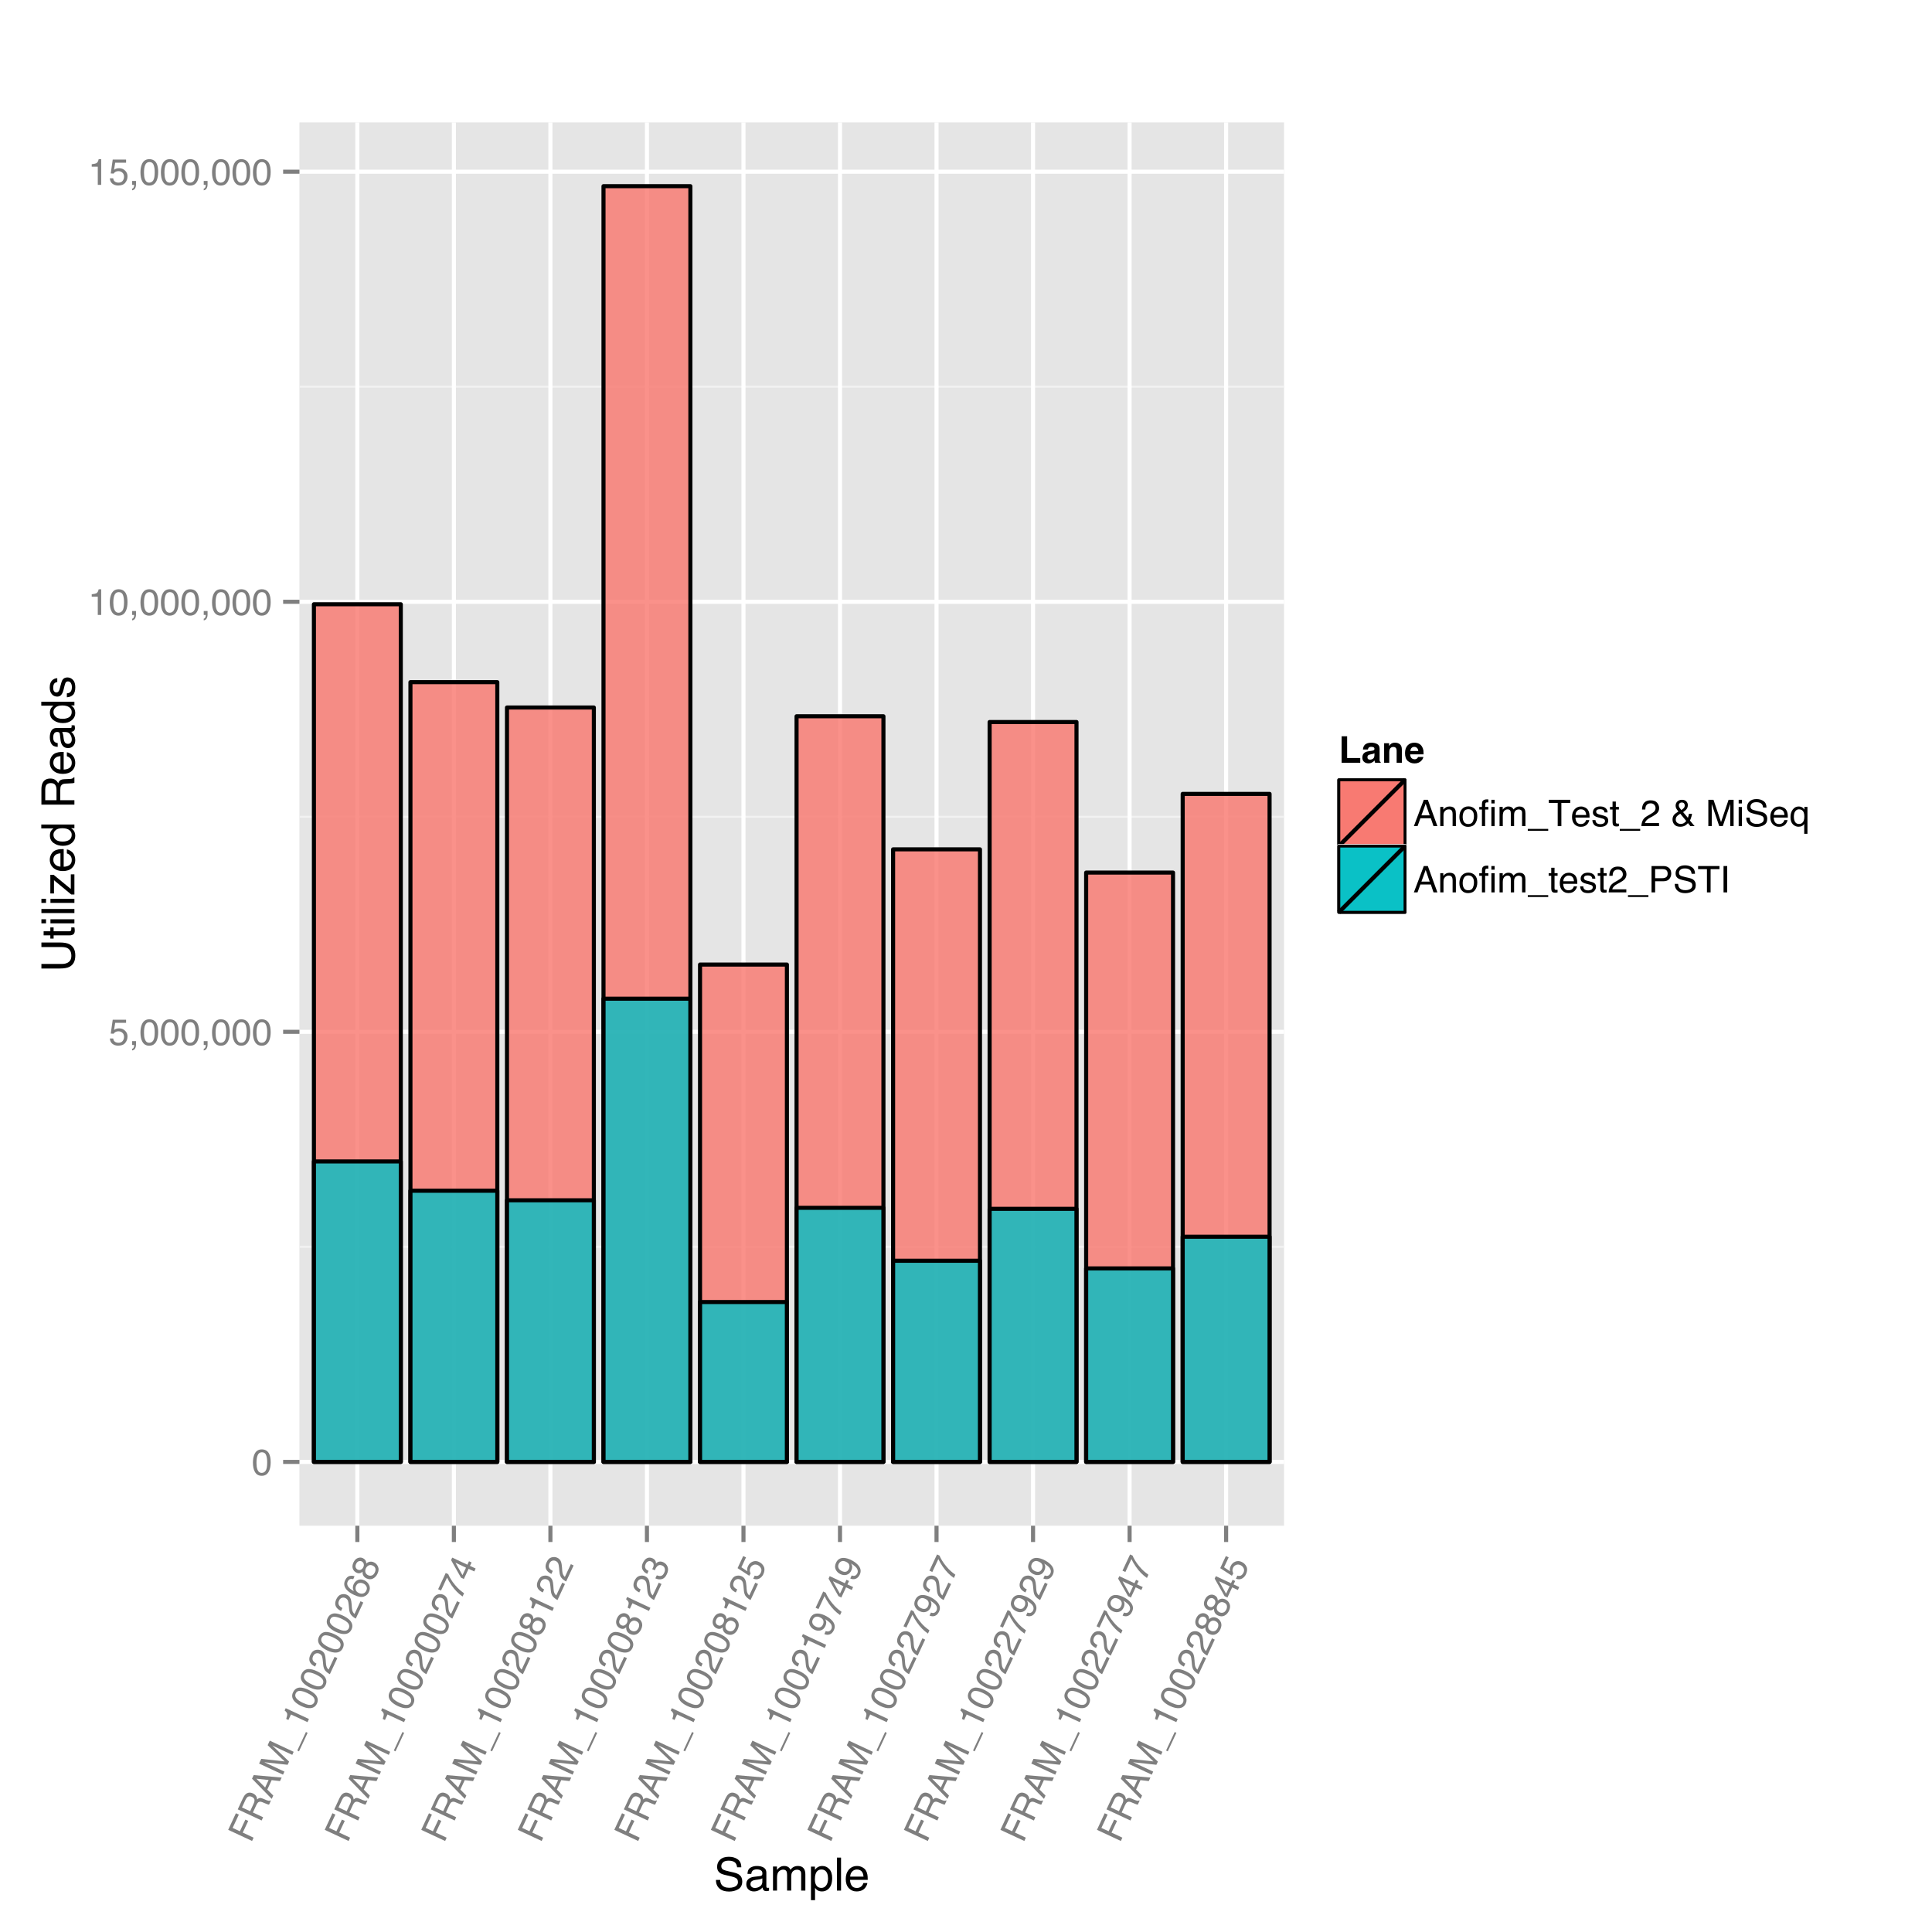 <?xml version="1.0" encoding="UTF-8"?>
<svg xmlns="http://www.w3.org/2000/svg" xmlns:xlink="http://www.w3.org/1999/xlink" width="504pt" height="504pt" viewBox="0 0 504 504" version="1.1">
<defs>
<g>
<symbol overflow="visible" id="glyph0-0">
<path style="stroke:none;" d="M 0.312 0 L 0.312 -6.875 L 5.766 -6.875 L 5.766 0 Z M 4.906 -0.859 L 4.906 -6.016 L 1.172 -6.016 L 1.172 -0.859 Z "/>
</symbol>
<symbol overflow="visible" id="glyph0-1">
<path style="stroke:none;" d="M 2.594 -6.703 C 3.457 -6.703 4.086 -6.348 4.484 -5.641 C 4.773 -5.086 4.922 -4.328 4.922 -3.359 C 4.922 -2.453 4.785 -1.695 4.516 -1.094 C 4.129 -0.238 3.488 0.188 2.594 0.188 C 1.781 0.188 1.18 -0.16 0.797 -0.859 C 0.461 -1.453 0.297 -2.238 0.297 -3.219 C 0.297 -3.977 0.395 -4.633 0.594 -5.188 C 0.957 -6.195 1.625 -6.703 2.594 -6.703 Z M 2.578 -0.578 C 3.016 -0.578 3.363 -0.77 3.625 -1.156 C 3.883 -1.551 4.016 -2.273 4.016 -3.328 C 4.016 -4.086 3.922 -4.711 3.734 -5.203 C 3.547 -5.703 3.18 -5.953 2.641 -5.953 C 2.148 -5.953 1.789 -5.719 1.562 -5.25 C 1.332 -4.781 1.219 -4.094 1.219 -3.188 C 1.219 -2.5 1.289 -1.945 1.438 -1.531 C 1.656 -0.895 2.035 -0.578 2.578 -0.578 Z "/>
</symbol>
<symbol overflow="visible" id="glyph0-2">
<path style="stroke:none;" d="M 1.188 -1.703 C 1.238 -1.223 1.461 -0.895 1.859 -0.719 C 2.055 -0.625 2.285 -0.578 2.547 -0.578 C 3.047 -0.578 3.414 -0.734 3.656 -1.047 C 3.895 -1.367 4.016 -1.723 4.016 -2.109 C 4.016 -2.578 3.867 -2.938 3.578 -3.188 C 3.297 -3.445 2.957 -3.578 2.562 -3.578 C 2.27 -3.578 2.02 -3.52 1.812 -3.406 C 1.602 -3.289 1.426 -3.133 1.281 -2.938 L 0.547 -2.984 L 1.062 -6.594 L 4.547 -6.594 L 4.547 -5.781 L 1.703 -5.781 L 1.406 -3.922 C 1.562 -4.035 1.711 -4.125 1.859 -4.188 C 2.109 -4.289 2.395 -4.344 2.719 -4.344 C 3.332 -4.344 3.852 -4.141 4.281 -3.734 C 4.707 -3.336 4.922 -2.836 4.922 -2.234 C 4.922 -1.598 4.723 -1.035 4.328 -0.547 C 3.941 -0.066 3.32 0.172 2.469 0.172 C 1.914 0.172 1.43 0.02 1.016 -0.281 C 0.598 -0.594 0.363 -1.066 0.312 -1.703 Z "/>
</symbol>
<symbol overflow="visible" id="glyph0-3">
<path style="stroke:none;" d="M 0.797 0.984 C 1.016 0.941 1.164 0.789 1.25 0.531 C 1.301 0.383 1.328 0.242 1.328 0.109 C 1.328 0.086 1.32 0.066 1.312 0.047 C 1.312 0.035 1.312 0.02 1.312 0 L 0.797 0 L 0.797 -1.016 L 1.797 -1.016 L 1.797 -0.078 C 1.797 0.297 1.719 0.625 1.562 0.906 C 1.414 1.188 1.16 1.359 0.797 1.422 Z "/>
</symbol>
<symbol overflow="visible" id="glyph0-4">
<path style="stroke:none;" d="M 0.922 -4.75 L 0.922 -5.391 C 1.523 -5.453 1.945 -5.551 2.188 -5.688 C 2.426 -5.832 2.609 -6.164 2.734 -6.688 L 3.391 -6.688 L 3.391 0 L 2.5 0 L 2.5 -4.75 Z "/>
</symbol>
<symbol overflow="visible" id="glyph0-5">
<path style="stroke:none;" d="M 4.266 -2.812 L 3.219 -5.859 L 2.109 -2.812 Z M 2.734 -6.875 L 3.781 -6.875 L 6.281 0 L 5.266 0 L 4.562 -2.062 L 1.844 -2.062 L 1.094 0 L 0.141 0 Z M 3.219 -6.875 Z "/>
</symbol>
<symbol overflow="visible" id="glyph0-6">
<path style="stroke:none;" d="M 0.625 -5.016 L 1.422 -5.016 L 1.422 -4.312 C 1.66 -4.602 1.91 -4.812 2.172 -4.938 C 2.441 -5.062 2.738 -5.125 3.062 -5.125 C 3.77 -5.125 4.25 -4.879 4.5 -4.391 C 4.633 -4.117 4.703 -3.727 4.703 -3.219 L 4.703 0 L 3.844 0 L 3.844 -3.156 C 3.844 -3.469 3.801 -3.719 3.719 -3.906 C 3.562 -4.219 3.289 -4.375 2.906 -4.375 C 2.695 -4.375 2.531 -4.352 2.406 -4.312 C 2.176 -4.238 1.973 -4.098 1.797 -3.891 C 1.66 -3.734 1.57 -3.566 1.531 -3.391 C 1.488 -3.211 1.469 -2.957 1.469 -2.625 L 1.469 0 L 0.625 0 Z M 2.594 -5.141 Z "/>
</symbol>
<symbol overflow="visible" id="glyph0-7">
<path style="stroke:none;" d="M 2.609 -0.547 C 3.172 -0.547 3.555 -0.754 3.766 -1.172 C 3.973 -1.598 4.078 -2.07 4.078 -2.594 C 4.078 -3.062 4 -3.441 3.844 -3.734 C 3.602 -4.191 3.195 -4.422 2.625 -4.422 C 2.102 -4.422 1.723 -4.223 1.484 -3.828 C 1.254 -3.441 1.141 -2.969 1.141 -2.406 C 1.141 -1.875 1.254 -1.43 1.484 -1.078 C 1.723 -0.723 2.098 -0.547 2.609 -0.547 Z M 2.641 -5.156 C 3.285 -5.156 3.832 -4.941 4.281 -4.516 C 4.727 -4.086 4.953 -3.453 4.953 -2.609 C 4.953 -1.805 4.754 -1.141 4.359 -0.609 C 3.961 -0.078 3.352 0.188 2.531 0.188 C 1.844 0.188 1.297 -0.047 0.891 -0.516 C 0.484 -0.984 0.281 -1.613 0.281 -2.406 C 0.281 -3.238 0.492 -3.906 0.922 -4.406 C 1.348 -4.906 1.922 -5.156 2.641 -5.156 Z M 2.609 -5.141 Z "/>
</symbol>
<symbol overflow="visible" id="glyph0-8">
<path style="stroke:none;" d="M 0.828 -5.781 C 0.836 -6.133 0.898 -6.391 1.016 -6.547 C 1.211 -6.836 1.594 -6.984 2.156 -6.984 C 2.207 -6.984 2.258 -6.977 2.312 -6.969 C 2.375 -6.969 2.438 -6.969 2.5 -6.969 L 2.5 -6.188 C 2.414 -6.195 2.352 -6.203 2.312 -6.203 C 2.281 -6.203 2.242 -6.203 2.203 -6.203 C 1.953 -6.203 1.801 -6.133 1.75 -6 C 1.695 -5.875 1.672 -5.539 1.672 -5 L 2.5 -5 L 2.5 -4.328 L 1.656 -4.328 L 1.656 0 L 0.828 0 L 0.828 -4.328 L 0.125 -4.328 L 0.125 -5 L 0.828 -5 Z "/>
</symbol>
<symbol overflow="visible" id="glyph0-9">
<path style="stroke:none;" d="M 0.625 -5 L 1.469 -5 L 1.469 0 L 0.625 0 Z M 0.625 -6.875 L 1.469 -6.875 L 1.469 -5.922 L 0.625 -5.922 Z "/>
</symbol>
<symbol overflow="visible" id="glyph0-10">
<path style="stroke:none;" d="M 0.625 -5.016 L 1.453 -5.016 L 1.453 -4.312 C 1.648 -4.551 1.832 -4.727 2 -4.844 C 2.27 -5.031 2.582 -5.125 2.938 -5.125 C 3.344 -5.125 3.664 -5.023 3.906 -4.828 C 4.039 -4.723 4.164 -4.562 4.281 -4.344 C 4.469 -4.602 4.688 -4.797 4.938 -4.922 C 5.195 -5.055 5.484 -5.125 5.797 -5.125 C 6.473 -5.125 6.93 -4.883 7.172 -4.406 C 7.305 -4.133 7.375 -3.781 7.375 -3.344 L 7.375 0 L 6.5 0 L 6.5 -3.484 C 6.5 -3.816 6.41 -4.047 6.234 -4.172 C 6.066 -4.297 5.863 -4.359 5.625 -4.359 C 5.301 -4.359 5.02 -4.25 4.781 -4.031 C 4.539 -3.812 4.422 -3.441 4.422 -2.922 L 4.422 0 L 3.562 0 L 3.562 -3.281 C 3.562 -3.613 3.52 -3.859 3.438 -4.016 C 3.312 -4.254 3.07 -4.375 2.719 -4.375 C 2.406 -4.375 2.117 -4.25 1.859 -4 C 1.598 -3.75 1.469 -3.301 1.469 -2.656 L 1.469 0 L 0.625 0 Z "/>
</symbol>
<symbol overflow="visible" id="glyph0-11">
<path style="stroke:none;" d="M 0 1.203 L 0 0.719 L 5.328 0.719 L 5.328 1.203 Z "/>
</symbol>
<symbol overflow="visible" id="glyph0-12">
<path style="stroke:none;" d="M 5.734 -6.875 L 5.734 -6.062 L 3.422 -6.062 L 3.422 0 L 2.469 0 L 2.469 -6.062 L 0.156 -6.062 L 0.156 -6.875 Z "/>
</symbol>
<symbol overflow="visible" id="glyph0-13">
<path style="stroke:none;" d="M 2.703 -5.125 C 3.055 -5.125 3.398 -5.039 3.734 -4.875 C 4.078 -4.707 4.332 -4.492 4.5 -4.234 C 4.676 -3.973 4.789 -3.676 4.844 -3.344 C 4.895 -3.113 4.922 -2.742 4.922 -2.234 L 1.234 -2.234 C 1.254 -1.723 1.375 -1.312 1.594 -1 C 1.82 -0.695 2.172 -0.547 2.641 -0.547 C 3.086 -0.547 3.441 -0.691 3.703 -0.984 C 3.848 -1.148 3.953 -1.348 4.016 -1.578 L 4.844 -1.578 C 4.82 -1.391 4.75 -1.18 4.625 -0.953 C 4.508 -0.734 4.375 -0.551 4.219 -0.406 C 3.957 -0.156 3.641 0.016 3.266 0.109 C 3.055 0.148 2.828 0.172 2.578 0.172 C 1.953 0.172 1.422 -0.051 0.984 -0.5 C 0.555 -0.957 0.344 -1.594 0.344 -2.406 C 0.344 -3.219 0.562 -3.875 1 -4.375 C 1.438 -4.875 2.004 -5.125 2.703 -5.125 Z M 4.047 -2.906 C 4.016 -3.27 3.938 -3.562 3.812 -3.781 C 3.582 -4.188 3.195 -4.391 2.656 -4.391 C 2.27 -4.391 1.941 -4.25 1.672 -3.969 C 1.41 -3.695 1.273 -3.344 1.266 -2.906 Z M 2.625 -5.141 Z "/>
</symbol>
<symbol overflow="visible" id="glyph0-14">
<path style="stroke:none;" d="M 1.125 -1.578 C 1.145 -1.297 1.211 -1.078 1.328 -0.922 C 1.547 -0.648 1.914 -0.516 2.438 -0.516 C 2.75 -0.516 3.02 -0.582 3.25 -0.719 C 3.488 -0.852 3.609 -1.066 3.609 -1.359 C 3.609 -1.566 3.516 -1.727 3.328 -1.844 C 3.203 -1.914 2.961 -1.992 2.609 -2.078 L 1.938 -2.25 C 1.508 -2.352 1.195 -2.473 1 -2.609 C 0.633 -2.836 0.453 -3.156 0.453 -3.562 C 0.453 -4.031 0.617 -4.41 0.953 -4.703 C 1.297 -4.992 1.758 -5.141 2.344 -5.141 C 3.094 -5.141 3.641 -4.922 3.984 -4.484 C 4.191 -4.203 4.289 -3.898 4.281 -3.578 L 3.484 -3.578 C 3.473 -3.766 3.406 -3.938 3.281 -4.094 C 3.094 -4.312 2.758 -4.422 2.281 -4.422 C 1.957 -4.422 1.711 -4.359 1.547 -4.234 C 1.391 -4.117 1.312 -3.961 1.312 -3.766 C 1.312 -3.547 1.414 -3.367 1.625 -3.234 C 1.75 -3.16 1.938 -3.094 2.188 -3.031 L 2.734 -2.891 C 3.348 -2.742 3.754 -2.602 3.953 -2.469 C 4.285 -2.25 4.453 -1.91 4.453 -1.453 C 4.453 -1.004 4.281 -0.617 3.938 -0.297 C 3.602 0.023 3.086 0.188 2.391 0.188 C 1.648 0.188 1.125 0.02 0.812 -0.312 C 0.5 -0.656 0.332 -1.078 0.312 -1.578 Z M 2.359 -5.141 Z "/>
</symbol>
<symbol overflow="visible" id="glyph0-15">
<path style="stroke:none;" d="M 0.781 -6.422 L 1.641 -6.422 L 1.641 -5.016 L 2.438 -5.016 L 2.438 -4.328 L 1.641 -4.328 L 1.641 -1.047 C 1.641 -0.879 1.695 -0.766 1.812 -0.703 C 1.883 -0.672 1.992 -0.656 2.141 -0.656 C 2.18 -0.656 2.223 -0.656 2.266 -0.656 C 2.316 -0.656 2.375 -0.66 2.438 -0.672 L 2.438 0 C 2.344 0.031 2.242 0.051 2.141 0.062 C 2.035 0.07 1.922 0.078 1.797 0.078 C 1.398 0.078 1.129 -0.02 0.984 -0.219 C 0.848 -0.426 0.781 -0.688 0.781 -1 L 0.781 -4.328 L 0.109 -4.328 L 0.109 -5.016 L 0.781 -5.016 Z "/>
</symbol>
<symbol overflow="visible" id="glyph0-16">
<path style="stroke:none;" d="M 0.297 0 C 0.328 -0.57 0.445 -1.07 0.656 -1.5 C 0.863 -1.938 1.27 -2.328 1.875 -2.672 L 2.766 -3.188 C 3.172 -3.426 3.457 -3.629 3.625 -3.797 C 3.875 -4.055 4 -4.352 4 -4.688 C 4 -5.07 3.879 -5.379 3.641 -5.609 C 3.41 -5.836 3.102 -5.953 2.719 -5.953 C 2.133 -5.953 1.734 -5.734 1.516 -5.297 C 1.398 -5.066 1.336 -4.742 1.328 -4.328 L 0.469 -4.328 C 0.477 -4.91 0.582 -5.383 0.781 -5.75 C 1.145 -6.406 1.789 -6.734 2.719 -6.734 C 3.488 -6.734 4.051 -6.523 4.406 -6.109 C 4.758 -5.691 4.938 -5.227 4.938 -4.719 C 4.938 -4.188 4.75 -3.727 4.375 -3.344 C 4.156 -3.125 3.758 -2.852 3.188 -2.531 L 2.547 -2.188 C 2.242 -2.02 2.004 -1.859 1.828 -1.703 C 1.516 -1.43 1.316 -1.129 1.234 -0.797 L 4.906 -0.797 L 4.906 0 Z "/>
</symbol>
<symbol overflow="visible" id="glyph0-17">
<path style="stroke:none;" d=""/>
</symbol>
<symbol overflow="visible" id="glyph0-18">
<path style="stroke:none;" d="M 2.734 -4.203 C 3.035 -4.41 3.242 -4.582 3.359 -4.719 C 3.535 -4.926 3.625 -5.16 3.625 -5.422 C 3.625 -5.629 3.555 -5.805 3.422 -5.953 C 3.297 -6.098 3.117 -6.172 2.891 -6.172 C 2.535 -6.172 2.297 -6.055 2.172 -5.828 C 2.098 -5.703 2.062 -5.57 2.062 -5.438 C 2.062 -5.238 2.113 -5.051 2.219 -4.875 C 2.32 -4.707 2.492 -4.484 2.734 -4.203 Z M 2.531 -0.578 C 2.875 -0.578 3.172 -0.656 3.422 -0.812 C 3.672 -0.977 3.863 -1.16 4 -1.359 L 2.438 -3.25 C 2 -2.957 1.711 -2.734 1.578 -2.578 C 1.367 -2.336 1.266 -2.051 1.266 -1.719 C 1.266 -1.352 1.398 -1.07 1.672 -0.875 C 1.941 -0.676 2.227 -0.578 2.531 -0.578 Z M 1.969 -3.828 C 1.676 -4.16 1.477 -4.441 1.375 -4.672 C 1.281 -4.898 1.234 -5.117 1.234 -5.328 C 1.234 -5.773 1.383 -6.145 1.688 -6.438 C 1.988 -6.727 2.391 -6.875 2.891 -6.875 C 3.367 -6.875 3.742 -6.738 4.016 -6.469 C 4.285 -6.195 4.422 -5.867 4.422 -5.484 C 4.422 -5.047 4.281 -4.66 4 -4.328 C 3.832 -4.141 3.562 -3.914 3.188 -3.656 L 4.438 -2.172 C 4.52 -2.41 4.578 -2.594 4.609 -2.719 C 4.648 -2.844 4.688 -3.016 4.719 -3.234 L 5.516 -3.234 C 5.461 -2.797 5.352 -2.375 5.188 -1.969 C 5.031 -1.57 4.953 -1.41 4.953 -1.484 L 6.188 0 L 5.094 0 L 4.453 -0.781 C 4.191 -0.508 3.957 -0.305 3.75 -0.172 C 3.375 0.047 2.945 0.156 2.469 0.156 C 1.75 0.156 1.227 -0.035 0.906 -0.422 C 0.582 -0.805 0.422 -1.238 0.422 -1.719 C 0.422 -2.238 0.578 -2.676 0.891 -3.031 C 1.086 -3.238 1.445 -3.504 1.969 -3.828 Z "/>
</symbol>
<symbol overflow="visible" id="glyph0-19">
<path style="stroke:none;" d="M 0.703 -6.875 L 2.047 -6.875 L 4.016 -1.062 L 5.984 -6.875 L 7.297 -6.875 L 7.297 0 L 6.422 0 L 6.422 -4.062 C 6.422 -4.195 6.422 -4.426 6.422 -4.75 C 6.43 -5.082 6.438 -5.43 6.438 -5.797 L 4.469 0 L 3.547 0 L 1.578 -5.797 L 1.578 -5.594 C 1.578 -5.426 1.578 -5.172 1.578 -4.828 C 1.586 -4.484 1.594 -4.227 1.594 -4.062 L 1.594 0 L 0.703 0 Z "/>
</symbol>
<symbol overflow="visible" id="glyph0-20">
<path style="stroke:none;" d="M 1.344 -2.219 C 1.363 -1.832 1.453 -1.516 1.609 -1.266 C 1.922 -0.805 2.469 -0.578 3.25 -0.578 C 3.602 -0.578 3.922 -0.629 4.203 -0.734 C 4.766 -0.93 5.047 -1.281 5.047 -1.781 C 5.047 -2.156 4.926 -2.422 4.688 -2.578 C 4.445 -2.734 4.078 -2.867 3.578 -2.984 L 2.641 -3.188 C 2.035 -3.332 1.602 -3.488 1.344 -3.656 C 0.906 -3.938 0.688 -4.363 0.688 -4.938 C 0.688 -5.551 0.898 -6.055 1.328 -6.453 C 1.766 -6.859 2.375 -7.062 3.156 -7.062 C 3.875 -7.062 4.484 -6.883 4.984 -6.531 C 5.492 -6.188 5.75 -5.629 5.75 -4.859 L 4.875 -4.859 C 4.82 -5.234 4.723 -5.516 4.578 -5.703 C 4.285 -6.066 3.801 -6.25 3.125 -6.25 C 2.57 -6.25 2.176 -6.133 1.938 -5.906 C 1.695 -5.676 1.578 -5.406 1.578 -5.094 C 1.578 -4.758 1.719 -4.516 2 -4.359 C 2.188 -4.254 2.602 -4.129 3.25 -3.984 L 4.219 -3.766 C 4.676 -3.66 5.035 -3.516 5.297 -3.328 C 5.734 -3.004 5.953 -2.535 5.953 -1.922 C 5.953 -1.16 5.672 -0.613 5.109 -0.281 C 4.555 0.039 3.914 0.203 3.188 0.203 C 2.332 0.203 1.66 -0.016 1.172 -0.453 C 0.691 -0.891 0.457 -1.477 0.469 -2.219 Z M 3.219 -7.062 Z "/>
</symbol>
<symbol overflow="visible" id="glyph0-21">
<path style="stroke:none;" d="M 1.156 -2.438 C 1.156 -2.008 1.219 -1.645 1.344 -1.344 C 1.562 -0.82 1.945 -0.562 2.5 -0.562 C 3.082 -0.562 3.488 -0.836 3.719 -1.391 C 3.832 -1.691 3.891 -2.078 3.891 -2.547 C 3.891 -2.984 3.828 -3.348 3.703 -3.641 C 3.473 -4.141 3.066 -4.391 2.484 -4.391 C 2.117 -4.391 1.805 -4.227 1.547 -3.906 C 1.285 -3.594 1.156 -3.102 1.156 -2.438 Z M 2.406 -5.125 C 2.82 -5.125 3.172 -5.02 3.453 -4.812 C 3.609 -4.695 3.758 -4.531 3.906 -4.312 L 3.906 -5.016 L 4.703 -5.016 L 4.703 2 L 3.859 2 L 3.859 -0.578 C 3.723 -0.348 3.531 -0.164 3.281 -0.031 C 3.031 0.094 2.719 0.156 2.344 0.156 C 1.812 0.156 1.332 -0.051 0.906 -0.469 C 0.488 -0.883 0.281 -1.52 0.281 -2.375 C 0.281 -3.176 0.477 -3.832 0.875 -4.344 C 1.27 -4.863 1.781 -5.125 2.406 -5.125 Z "/>
</symbol>
<symbol overflow="visible" id="glyph0-22">
<path style="stroke:none;" d="M 0.812 -6.875 L 3.922 -6.875 C 4.523 -6.875 5.016 -6.703 5.391 -6.359 C 5.766 -6.016 5.953 -5.531 5.953 -4.906 C 5.953 -4.375 5.785 -3.906 5.453 -3.5 C 5.117 -3.102 4.609 -2.906 3.922 -2.906 L 1.75 -2.906 L 1.75 0 L 0.812 0 Z M 5.016 -4.906 C 5.016 -5.406 4.828 -5.75 4.453 -5.938 C 4.242 -6.031 3.961 -6.078 3.609 -6.078 L 1.75 -6.078 L 1.75 -3.703 L 3.609 -3.703 C 4.023 -3.703 4.363 -3.789 4.625 -3.969 C 4.883 -4.145 5.016 -4.457 5.016 -4.906 Z "/>
</symbol>
<symbol overflow="visible" id="glyph0-23">
<path style="stroke:none;" d="M 0.938 -6.875 L 1.891 -6.875 L 1.891 0 L 0.938 0 Z "/>
</symbol>
<symbol overflow="visible" id="glyph1-0">
<path style="stroke:none;" d="M 0.125 -0.281 L -6.109 -3.188 L -3.797 -8.125 L 2.438 -5.219 Z M 1.297 -4.812 L -3.375 -7 L -4.953 -3.609 L -0.281 -1.422 Z "/>
</symbol>
<symbol overflow="visible" id="glyph1-1">
<path style="stroke:none;" d="M -5.891 -3.641 L -3.875 -7.969 L -3.109 -7.609 L -4.734 -4.141 L -2.844 -3.266 L -1.406 -6.312 L -0.656 -5.969 L -2.094 -2.922 L 0.734 -1.594 L 0.344 -0.734 Z "/>
</symbol>
<symbol overflow="visible" id="glyph1-2">
<path style="stroke:none;" d="M -1.734 -5.141 C -1.547 -5.535 -1.473 -5.883 -1.516 -6.188 C -1.566 -6.488 -1.797 -6.738 -2.203 -6.938 C -2.648 -7.133 -3.031 -7.113 -3.344 -6.875 C -3.508 -6.738 -3.664 -6.523 -3.812 -6.234 L -4.766 -4.172 L -2.641 -3.188 Z M -5.875 -3.672 L -4.531 -6.562 C -4.312 -7.031 -4.062 -7.391 -3.781 -7.641 C -3.25 -8.098 -2.625 -8.16 -1.906 -7.828 C -1.531 -7.648 -1.258 -7.426 -1.094 -7.156 C -0.926 -6.895 -0.832 -6.594 -0.812 -6.25 C -0.602 -6.457 -0.391 -6.582 -0.172 -6.625 C 0.047 -6.676 0.344 -6.617 0.719 -6.453 L 1.562 -6.094 C 1.812 -6 1.992 -5.941 2.109 -5.922 C 2.336 -5.879 2.508 -5.91 2.625 -6.016 L 2.766 -5.953 L 2.297 -4.906 C 2.223 -4.914 2.141 -4.926 2.047 -4.938 C 1.953 -4.957 1.785 -5.02 1.547 -5.125 L 0.484 -5.562 C 0.066 -5.727 -0.281 -5.703 -0.562 -5.484 C -0.707 -5.359 -0.863 -5.125 -1.031 -4.781 L -1.922 -2.859 L 0.75 -1.609 L 0.359 -0.766 Z "/>
</symbol>
<symbol overflow="visible" id="glyph1-3">
<path style="stroke:none;" d="M -0.75 -5.047 L -3.953 -5.391 L -1.656 -3.094 Z M -5.078 -5.391 L -4.641 -6.328 L 2.656 -5.688 L 2.219 -4.766 L 0.047 -5.016 L -1.094 -2.547 L 0.469 -0.984 L 0.062 -0.125 Z M -4.875 -5.828 Z "/>
</symbol>
<symbol overflow="visible" id="glyph1-4">
<path style="stroke:none;" d="M -5.938 -3.547 L -5.375 -4.766 L 0.734 -4.094 L -3.703 -8.328 L -3.156 -9.516 L 3.078 -6.609 L 2.719 -5.812 L -0.969 -7.531 C -1.082 -7.582 -1.289 -7.68 -1.594 -7.828 C -1.895 -7.973 -2.207 -8.125 -2.531 -8.281 L 1.891 -4.047 L 1.5 -3.219 L -4.578 -3.891 L -4.391 -3.797 C -4.242 -3.734 -4.016 -3.629 -3.703 -3.484 C -3.391 -3.336 -3.16 -3.227 -3.016 -3.156 L 0.672 -1.438 L 0.297 -0.641 Z "/>
</symbol>
<symbol overflow="visible" id="glyph1-5">
<path style="stroke:none;" d="M 1.094 0.516 L 0.656 0.297 L 2.906 -4.531 L 3.344 -4.312 Z "/>
</symbol>
<symbol overflow="visible" id="glyph1-6">
<path style="stroke:none;" d="M -3.922 -2.828 L -4.5 -3.109 C -4.301 -3.68 -4.211 -4.109 -4.234 -4.391 C -4.266 -4.672 -4.488 -4.977 -4.906 -5.312 L -4.625 -5.906 L 1.438 -3.078 L 1.062 -2.266 L -3.25 -4.266 Z "/>
</symbol>
<symbol overflow="visible" id="glyph1-7">
<path style="stroke:none;" d="M -4.984 -5.172 C -4.617 -5.961 -4.031 -6.391 -3.219 -6.453 C -2.594 -6.473 -1.844 -6.281 -0.969 -5.875 C -0.145 -5.488 0.484 -5.051 0.922 -4.562 C 1.523 -3.844 1.641 -3.078 1.266 -2.266 C 0.922 -1.535 0.352 -1.141 -0.438 -1.078 C -1.125 -1.023 -1.91 -1.207 -2.797 -1.625 C -3.484 -1.945 -4.035 -2.312 -4.453 -2.719 C -5.211 -3.477 -5.391 -4.297 -4.984 -5.172 Z M 0.562 -2.594 C 0.738 -2.988 0.707 -3.383 0.469 -3.781 C 0.227 -4.176 -0.363 -4.598 -1.312 -5.047 C -2 -5.367 -2.609 -5.547 -3.141 -5.578 C -3.672 -5.617 -4.051 -5.395 -4.281 -4.906 C -4.477 -4.469 -4.414 -4.047 -4.094 -3.641 C -3.77 -3.234 -3.195 -2.836 -2.375 -2.453 C -1.75 -2.16 -1.219 -1.988 -0.781 -1.938 C -0.113 -1.875 0.332 -2.094 0.562 -2.594 Z "/>
</symbol>
<symbol overflow="visible" id="glyph1-8">
<path style="stroke:none;" d="M 0.125 -0.266 C -0.383 -0.535 -0.789 -0.852 -1.094 -1.219 C -1.395 -1.594 -1.57 -2.129 -1.625 -2.828 L -1.719 -3.844 C -1.77 -4.32 -1.832 -4.672 -1.906 -4.891 C -2.039 -5.223 -2.258 -5.461 -2.562 -5.609 C -2.906 -5.766 -3.227 -5.785 -3.531 -5.672 C -3.844 -5.555 -4.078 -5.328 -4.234 -4.984 C -4.484 -4.453 -4.457 -3.992 -4.156 -3.609 C -4 -3.41 -3.734 -3.219 -3.359 -3.031 L -3.719 -2.25 C -4.25 -2.508 -4.641 -2.805 -4.891 -3.141 C -5.328 -3.742 -5.348 -4.469 -4.953 -5.312 C -4.629 -6.008 -4.203 -6.426 -3.672 -6.562 C -3.141 -6.707 -2.645 -6.676 -2.188 -6.469 C -1.695 -6.238 -1.363 -5.875 -1.188 -5.375 C -1.082 -5.094 -1.004 -4.617 -0.953 -3.953 L -0.906 -3.234 C -0.875 -2.879 -0.832 -2.594 -0.781 -2.375 C -0.656 -1.977 -0.461 -1.676 -0.203 -1.469 L 1.359 -4.797 L 2.078 -4.453 Z "/>
</symbol>
<symbol overflow="visible" id="glyph1-9">
<path style="stroke:none;" d="M -4.922 -5.391 C -4.609 -6.066 -4.211 -6.453 -3.734 -6.547 C -3.254 -6.648 -2.828 -6.617 -2.453 -6.453 L -2.797 -5.703 C -3.055 -5.773 -3.285 -5.797 -3.484 -5.766 C -3.816 -5.68 -4.07 -5.453 -4.25 -5.078 C -4.445 -4.648 -4.406 -4.219 -4.125 -3.781 C -3.844 -3.352 -3.344 -2.957 -2.625 -2.594 C -2.801 -2.875 -2.891 -3.18 -2.891 -3.516 C -2.891 -3.805 -2.82 -4.102 -2.688 -4.406 C -2.445 -4.914 -2.078 -5.281 -1.578 -5.5 C -1.078 -5.727 -0.504 -5.691 0.141 -5.391 C 0.691 -5.129 1.098 -4.719 1.359 -4.156 C 1.617 -3.602 1.594 -3 1.281 -2.344 C 1.02 -1.781 0.578 -1.391 -0.047 -1.172 C -0.672 -0.961 -1.492 -1.098 -2.516 -1.578 C -3.273 -1.93 -3.875 -2.32 -4.312 -2.75 C -5.156 -3.57 -5.359 -4.453 -4.922 -5.391 Z M 0.625 -2.75 C 0.812 -3.145 0.816 -3.504 0.641 -3.828 C 0.473 -4.16 0.203 -4.41 -0.172 -4.578 C -0.473 -4.723 -0.805 -4.77 -1.172 -4.719 C -1.547 -4.676 -1.844 -4.422 -2.062 -3.953 C -2.219 -3.617 -2.242 -3.273 -2.141 -2.922 C -2.035 -2.578 -1.766 -2.301 -1.328 -2.094 C -0.93 -1.914 -0.551 -1.879 -0.188 -1.984 C 0.164 -2.086 0.438 -2.344 0.625 -2.75 Z "/>
</symbol>
<symbol overflow="visible" id="glyph1-10">
<path style="stroke:none;" d="M -2.422 -4 C -2.266 -4.344 -2.234 -4.648 -2.328 -4.922 C -2.43 -5.203 -2.613 -5.406 -2.875 -5.531 C -3.102 -5.633 -3.352 -5.641 -3.625 -5.547 C -3.906 -5.453 -4.129 -5.223 -4.297 -4.859 C -4.473 -4.484 -4.504 -4.164 -4.391 -3.906 C -4.285 -3.656 -4.109 -3.473 -3.859 -3.359 C -3.566 -3.223 -3.289 -3.223 -3.031 -3.359 C -2.77 -3.492 -2.566 -3.707 -2.422 -4 Z M 0.594 -2.656 C 0.758 -3.02 0.801 -3.359 0.719 -3.672 C 0.645 -3.992 0.414 -4.242 0.031 -4.422 C -0.352 -4.598 -0.703 -4.613 -1.016 -4.469 C -1.336 -4.32 -1.586 -4.055 -1.766 -3.672 C -1.93 -3.316 -1.961 -2.977 -1.859 -2.656 C -1.766 -2.332 -1.535 -2.082 -1.172 -1.906 C -0.859 -1.758 -0.535 -1.738 -0.203 -1.844 C 0.117 -1.945 0.383 -2.219 0.594 -2.656 Z M -2.625 -2.844 C -2.812 -2.664 -2.988 -2.547 -3.156 -2.484 C -3.488 -2.367 -3.844 -2.398 -4.219 -2.578 C -4.664 -2.785 -4.977 -3.125 -5.156 -3.594 C -5.332 -4.07 -5.281 -4.613 -5 -5.219 C -4.727 -5.801 -4.359 -6.188 -3.891 -6.375 C -3.422 -6.562 -2.984 -6.562 -2.578 -6.375 C -2.203 -6.195 -1.941 -5.961 -1.797 -5.672 C -1.711 -5.492 -1.66 -5.258 -1.641 -4.969 C -1.398 -5.176 -1.172 -5.312 -0.953 -5.375 C -0.547 -5.508 -0.113 -5.473 0.344 -5.266 C 0.863 -5.016 1.227 -4.625 1.438 -4.094 C 1.645 -3.57 1.594 -2.977 1.281 -2.312 C 1.008 -1.719 0.613 -1.289 0.094 -1.031 C -0.414 -0.781 -0.977 -0.797 -1.594 -1.078 C -1.945 -1.242 -2.211 -1.473 -2.391 -1.766 C -2.566 -2.066 -2.645 -2.426 -2.625 -2.844 Z "/>
</symbol>
<symbol overflow="visible" id="glyph1-11">
<path style="stroke:none;" d="M -3.844 -7.328 L -3.188 -7.016 C -3.094 -6.734 -2.883 -6.32 -2.562 -5.781 C -2.238 -5.238 -1.863 -4.719 -1.438 -4.219 C -1.031 -3.719 -0.641 -3.305 -0.266 -2.984 C -0.023 -2.766 0.375 -2.445 0.938 -2.031 L 0.547 -1.188 C -0.516 -1.914 -1.469 -2.883 -2.312 -4.094 C -2.801 -4.789 -3.195 -5.469 -3.5 -6.125 L -5.078 -2.75 L -5.828 -3.094 Z "/>
</symbol>
<symbol overflow="visible" id="glyph1-12">
<path style="stroke:none;" d="M -0.812 -3.875 L -3.562 -5.172 L -1.734 -1.922 Z M 1.344 -2.891 L -0.141 -3.578 L -1.375 -0.922 L -2.125 -1.281 L -4.703 -5.844 L -4.406 -6.5 L -0.453 -4.656 L -0.031 -5.547 L 0.641 -5.234 L 0.219 -4.344 L 1.703 -3.656 Z "/>
</symbol>
<symbol overflow="visible" id="glyph1-13">
<path style="stroke:none;" d="M 1.219 -2.172 C 0.883 -1.453 0.445 -1.023 -0.094 -0.891 C -0.645 -0.754 -1.207 -0.82 -1.781 -1.094 L -1.406 -1.875 C -0.988 -1.727 -0.66 -1.672 -0.422 -1.703 C -0.016 -1.754 0.301 -2.035 0.531 -2.547 C 0.727 -2.953 0.773 -3.328 0.672 -3.672 C 0.578 -4.016 0.359 -4.266 0.016 -4.422 C -0.398 -4.617 -0.754 -4.625 -1.047 -4.438 C -1.336 -4.258 -1.586 -3.945 -1.797 -3.5 C -1.816 -3.445 -1.836 -3.395 -1.859 -3.344 C -1.879 -3.289 -1.898 -3.238 -1.922 -3.188 L -2.609 -3.5 C -2.566 -3.57 -2.531 -3.633 -2.5 -3.688 C -2.469 -3.738 -2.438 -3.789 -2.406 -3.844 C -2.27 -4.133 -2.207 -4.395 -2.219 -4.625 C -2.238 -5.02 -2.453 -5.312 -2.859 -5.5 C -3.16 -5.633 -3.441 -5.633 -3.703 -5.5 C -3.961 -5.375 -4.16 -5.16 -4.297 -4.859 C -4.535 -4.359 -4.531 -3.93 -4.281 -3.578 C -4.145 -3.379 -3.906 -3.195 -3.562 -3.031 L -3.906 -2.266 C -4.363 -2.473 -4.707 -2.742 -4.938 -3.078 C -5.363 -3.66 -5.395 -4.344 -5.031 -5.125 C -4.738 -5.738 -4.375 -6.148 -3.938 -6.359 C -3.5 -6.566 -3.02 -6.551 -2.5 -6.312 C -2.125 -6.133 -1.867 -5.891 -1.734 -5.578 C -1.648 -5.391 -1.613 -5.176 -1.625 -4.938 C -1.383 -5.227 -1.098 -5.398 -0.766 -5.453 C -0.43 -5.516 -0.082 -5.461 0.281 -5.297 C 0.852 -5.023 1.234 -4.613 1.422 -4.062 C 1.617 -3.508 1.551 -2.879 1.219 -2.172 Z "/>
</symbol>
<symbol overflow="visible" id="glyph1-14">
<path style="stroke:none;" d="M -1.047 -1.797 C -0.586 -1.641 -0.195 -1.703 0.125 -1.984 C 0.289 -2.129 0.43 -2.32 0.547 -2.562 C 0.754 -3.008 0.766 -3.406 0.578 -3.75 C 0.398 -4.102 0.141 -4.363 -0.203 -4.531 C -0.629 -4.727 -1.02 -4.75 -1.375 -4.594 C -1.738 -4.445 -2.004 -4.195 -2.172 -3.844 C -2.297 -3.57 -2.348 -3.316 -2.328 -3.078 C -2.305 -2.836 -2.234 -2.609 -2.109 -2.391 L -2.469 -1.766 L -5.516 -3.75 L -4.047 -6.906 L -3.312 -6.562 L -4.516 -3.984 L -2.953 -2.938 C -2.992 -3.125 -3.016 -3.297 -3.016 -3.453 C -3.004 -3.723 -2.926 -4.004 -2.781 -4.297 C -2.531 -4.848 -2.129 -5.234 -1.578 -5.453 C -1.035 -5.672 -0.492 -5.648 0.047 -5.391 C 0.629 -5.129 1.055 -4.719 1.328 -4.156 C 1.598 -3.602 1.555 -2.938 1.203 -2.156 C 0.961 -1.656 0.613 -1.281 0.156 -1.031 C -0.289 -0.789 -0.816 -0.781 -1.422 -1 Z "/>
</symbol>
<symbol overflow="visible" id="glyph1-15">
<path style="stroke:none;" d="M -0.922 -1.844 C -0.492 -1.664 -0.129 -1.691 0.172 -1.922 C 0.328 -2.047 0.453 -2.203 0.547 -2.391 C 0.711 -2.754 0.703 -3.133 0.516 -3.531 C 0.336 -3.926 -0.191 -4.398 -1.078 -4.953 C -0.891 -4.66 -0.797 -4.359 -0.797 -4.047 C -0.805 -3.742 -0.879 -3.445 -1.016 -3.156 C -1.285 -2.57 -1.68 -2.195 -2.203 -2.031 C -2.734 -1.863 -3.285 -1.914 -3.859 -2.188 C -4.41 -2.438 -4.816 -2.828 -5.078 -3.359 C -5.348 -3.891 -5.328 -4.488 -5.016 -5.156 C -4.598 -6.039 -3.914 -6.461 -2.969 -6.422 C -2.438 -6.398 -1.844 -6.238 -1.188 -5.938 C -0.438 -5.582 0.172 -5.16 0.641 -4.672 C 1.422 -3.859 1.609 -3.004 1.203 -2.109 C 0.922 -1.516 0.551 -1.133 0.094 -0.969 C -0.363 -0.812 -0.828 -0.844 -1.297 -1.062 Z M -1.641 -3.578 C -1.504 -3.879 -1.473 -4.203 -1.547 -4.547 C -1.629 -4.898 -1.922 -5.191 -2.422 -5.422 C -2.867 -5.629 -3.254 -5.672 -3.578 -5.547 C -3.898 -5.422 -4.145 -5.188 -4.312 -4.844 C -4.488 -4.457 -4.5 -4.098 -4.344 -3.766 C -4.195 -3.441 -3.91 -3.18 -3.484 -2.984 C -3.086 -2.797 -2.727 -2.742 -2.406 -2.828 C -2.094 -2.91 -1.836 -3.16 -1.641 -3.578 Z "/>
</symbol>
<symbol overflow="visible" id="glyph2-0">
<path style="stroke:none;" d="M 0.391 0 L 0.391 -8.609 L 7.219 -8.609 L 7.219 0 Z M 6.141 -1.078 L 6.141 -7.531 L 1.469 -7.531 L 1.469 -1.078 Z "/>
</symbol>
<symbol overflow="visible" id="glyph2-1">
<path style="stroke:none;" d="M 1.672 -2.781 C 1.703 -2.289 1.816 -1.895 2.016 -1.594 C 2.41 -1.02 3.094 -0.734 4.062 -0.734 C 4.5 -0.734 4.898 -0.797 5.266 -0.922 C 5.961 -1.16 6.312 -1.594 6.312 -2.219 C 6.312 -2.688 6.16 -3.02 5.859 -3.219 C 5.566 -3.414 5.102 -3.586 4.469 -3.734 L 3.312 -4 C 2.539 -4.164 2 -4.352 1.688 -4.562 C 1.145 -4.926 0.875 -5.461 0.875 -6.172 C 0.875 -6.953 1.141 -7.586 1.672 -8.078 C 2.203 -8.578 2.957 -8.828 3.938 -8.828 C 4.844 -8.828 5.609 -8.609 6.234 -8.172 C 6.867 -7.734 7.188 -7.035 7.188 -6.078 L 6.094 -6.078 C 6.031 -6.547 5.906 -6.898 5.719 -7.141 C 5.363 -7.586 4.758 -7.812 3.906 -7.812 C 3.219 -7.812 2.723 -7.664 2.422 -7.375 C 2.117 -7.094 1.969 -6.758 1.969 -6.375 C 1.969 -5.957 2.145 -5.648 2.5 -5.453 C 2.727 -5.328 3.25 -5.172 4.062 -4.984 L 5.281 -4.703 C 5.852 -4.566 6.301 -4.383 6.625 -4.156 C 7.164 -3.758 7.438 -3.176 7.438 -2.406 C 7.438 -1.457 7.086 -0.773 6.391 -0.359 C 5.703 0.047 4.898 0.25 3.984 0.25 C 2.91 0.25 2.07 -0.02 1.469 -0.562 C 0.863 -1.113 0.566 -1.852 0.578 -2.781 Z M 4.031 -8.844 Z "/>
</symbol>
<symbol overflow="visible" id="glyph2-2">
<path style="stroke:none;" d="M 1.578 -1.672 C 1.578 -1.367 1.688 -1.129 1.906 -0.953 C 2.133 -0.773 2.398 -0.688 2.703 -0.688 C 3.078 -0.688 3.438 -0.77 3.781 -0.938 C 4.375 -1.227 4.672 -1.695 4.672 -2.344 L 4.672 -3.188 C 4.535 -3.113 4.363 -3.047 4.156 -2.984 C 3.957 -2.93 3.758 -2.895 3.562 -2.875 L 2.938 -2.797 C 2.551 -2.742 2.258 -2.66 2.062 -2.547 C 1.738 -2.367 1.578 -2.078 1.578 -1.672 Z M 4.141 -3.797 C 4.379 -3.828 4.539 -3.93 4.625 -4.109 C 4.664 -4.203 4.688 -4.336 4.688 -4.516 C 4.688 -4.867 4.555 -5.125 4.297 -5.281 C 4.047 -5.445 3.688 -5.531 3.219 -5.531 C 2.664 -5.531 2.273 -5.383 2.047 -5.094 C 1.91 -4.926 1.82 -4.68 1.781 -4.359 L 0.797 -4.359 C 0.816 -5.129 1.066 -5.664 1.547 -5.969 C 2.035 -6.27 2.598 -6.422 3.234 -6.422 C 3.973 -6.422 4.57 -6.281 5.031 -6 C 5.488 -5.719 5.719 -5.281 5.719 -4.688 L 5.719 -1.078 C 5.719 -0.973 5.738 -0.883 5.781 -0.812 C 5.832 -0.75 5.93 -0.719 6.078 -0.719 C 6.117 -0.719 6.164 -0.719 6.219 -0.719 C 6.281 -0.727 6.348 -0.738 6.422 -0.75 L 6.422 0.031 C 6.254 0.07 6.125 0.098 6.031 0.109 C 5.945 0.129 5.832 0.141 5.688 0.141 C 5.32 0.141 5.062 0.008 4.906 -0.25 C 4.812 -0.383 4.75 -0.578 4.719 -0.828 C 4.5 -0.547 4.188 -0.301 3.781 -0.094 C 3.383 0.113 2.945 0.219 2.469 0.219 C 1.883 0.219 1.406 0.039 1.031 -0.312 C 0.664 -0.664 0.484 -1.109 0.484 -1.641 C 0.484 -2.223 0.664 -2.676 1.031 -3 C 1.395 -3.32 1.867 -3.52 2.453 -3.594 Z M 3.266 -6.422 Z "/>
</symbol>
<symbol overflow="visible" id="glyph2-3">
<path style="stroke:none;" d="M 0.781 -6.281 L 1.812 -6.281 L 1.812 -5.391 C 2.062 -5.691 2.289 -5.914 2.5 -6.062 C 2.844 -6.301 3.238 -6.422 3.688 -6.422 C 4.188 -6.422 4.586 -6.297 4.891 -6.047 C 5.055 -5.91 5.211 -5.703 5.359 -5.422 C 5.586 -5.766 5.859 -6.016 6.172 -6.172 C 6.492 -6.336 6.852 -6.422 7.25 -6.422 C 8.094 -6.422 8.664 -6.113 8.969 -5.5 C 9.133 -5.176 9.219 -4.734 9.219 -4.172 L 9.219 0 L 8.125 0 L 8.125 -4.359 C 8.125 -4.773 8.02 -5.062 7.812 -5.219 C 7.602 -5.375 7.348 -5.453 7.047 -5.453 C 6.629 -5.453 6.27 -5.312 5.969 -5.031 C 5.676 -4.758 5.531 -4.301 5.531 -3.656 L 5.531 0 L 4.453 0 L 4.453 -4.094 C 4.453 -4.52 4.398 -4.832 4.297 -5.031 C 4.141 -5.32 3.844 -5.469 3.406 -5.469 C 3.008 -5.469 2.645 -5.312 2.312 -5 C 1.988 -4.695 1.828 -4.141 1.828 -3.328 L 1.828 0 L 0.781 0 Z "/>
</symbol>
<symbol overflow="visible" id="glyph2-4">
<path style="stroke:none;" d="M 3.422 -0.703 C 3.91 -0.703 4.316 -0.91 4.641 -1.328 C 4.973 -1.742 5.141 -2.359 5.141 -3.172 C 5.141 -3.672 5.066 -4.102 4.922 -4.469 C 4.648 -5.156 4.148 -5.5 3.422 -5.5 C 2.691 -5.5 2.191 -5.133 1.922 -4.406 C 1.773 -4.02 1.703 -3.523 1.703 -2.922 C 1.703 -2.43 1.773 -2.02 1.922 -1.688 C 2.191 -1.031 2.691 -0.703 3.422 -0.703 Z M 0.688 -6.25 L 1.719 -6.25 L 1.719 -5.422 C 1.926 -5.703 2.156 -5.922 2.406 -6.078 C 2.758 -6.305 3.176 -6.422 3.656 -6.422 C 4.375 -6.422 4.977 -6.148 5.469 -5.609 C 5.969 -5.066 6.219 -4.289 6.219 -3.281 C 6.219 -1.906 5.859 -0.926 5.141 -0.344 C 4.691 0.031 4.164 0.219 3.562 0.219 C 3.094 0.219 2.695 0.113 2.375 -0.094 C 2.188 -0.219 1.977 -0.422 1.75 -0.703 L 1.75 2.5 L 0.688 2.5 Z "/>
</symbol>
<symbol overflow="visible" id="glyph2-5">
<path style="stroke:none;" d="M 0.797 -8.609 L 1.859 -8.609 L 1.859 0 L 0.797 0 Z "/>
</symbol>
<symbol overflow="visible" id="glyph2-6">
<path style="stroke:none;" d="M 3.391 -6.422 C 3.836 -6.422 4.27 -6.316 4.688 -6.109 C 5.102 -5.898 5.422 -5.629 5.641 -5.297 C 5.848 -4.973 5.988 -4.602 6.062 -4.188 C 6.125 -3.895 6.156 -3.43 6.156 -2.797 L 1.547 -2.797 C 1.566 -2.16 1.719 -1.648 2 -1.266 C 2.281 -0.879 2.719 -0.688 3.312 -0.688 C 3.863 -0.688 4.301 -0.867 4.625 -1.234 C 4.812 -1.441 4.945 -1.688 5.031 -1.969 L 6.062 -1.969 C 6.039 -1.738 5.953 -1.484 5.797 -1.203 C 5.641 -0.922 5.469 -0.688 5.281 -0.5 C 4.957 -0.188 4.555 0.02 4.078 0.125 C 3.828 0.188 3.539 0.219 3.219 0.219 C 2.438 0.219 1.773 -0.062 1.234 -0.625 C 0.691 -1.195 0.422 -1.992 0.422 -3.016 C 0.422 -4.023 0.691 -4.844 1.234 -5.469 C 1.785 -6.102 2.504 -6.422 3.391 -6.422 Z M 5.062 -3.641 C 5.02 -4.098 4.922 -4.461 4.766 -4.734 C 4.484 -5.242 4.004 -5.5 3.328 -5.5 C 2.836 -5.5 2.426 -5.32 2.094 -4.969 C 1.77 -4.625 1.598 -4.18 1.578 -3.641 Z M 3.281 -6.422 Z "/>
</symbol>
<symbol overflow="visible" id="glyph3-0">
<path style="stroke:none;" d="M 0 -0.391 L -8.609 -0.391 L -8.609 -7.219 L 0 -7.219 Z M -1.078 -6.141 L -7.531 -6.141 L -7.531 -1.469 L -1.078 -1.469 Z "/>
</symbol>
<symbol overflow="visible" id="glyph3-1">
<path style="stroke:none;" d="M -8.609 -2.188 L -3.281 -2.188 C -2.656 -2.188 -2.141 -2.301 -1.734 -2.531 C -1.109 -2.875 -0.797 -3.461 -0.797 -4.297 C -0.797 -5.273 -1.133 -5.945 -1.812 -6.312 C -2.176 -6.5 -2.664 -6.594 -3.281 -6.594 L -8.609 -6.594 L -8.609 -7.781 L -3.781 -7.781 C -2.719 -7.781 -1.898 -7.633 -1.328 -7.344 C -0.285 -6.82 0.234 -5.836 0.234 -4.391 C 0.234 -2.93 -0.285 -1.941 -1.328 -1.422 C -1.898 -1.141 -2.719 -1 -3.781 -1 L -8.609 -1 Z M -8.609 -4.391 Z "/>
</symbol>
<symbol overflow="visible" id="glyph3-2">
<path style="stroke:none;" d="M -8.031 -0.984 L -8.031 -2.047 L -6.281 -2.047 L -6.281 -3.047 L -5.422 -3.047 L -5.422 -2.047 L -1.312 -2.047 C -1.094 -2.047 -0.945 -2.125 -0.875 -2.281 C -0.832 -2.352 -0.812 -2.488 -0.812 -2.688 C -0.812 -2.738 -0.812 -2.789 -0.812 -2.844 C -0.82 -2.906 -0.828 -2.973 -0.828 -3.047 L 0 -3.047 C 0.031 -2.93 0.051 -2.805 0.062 -2.672 C 0.082 -2.547 0.094 -2.406 0.094 -2.25 C 0.094 -1.758 -0.031 -1.426 -0.281 -1.25 C -0.531 -1.07 -0.859 -0.984 -1.266 -0.984 L -5.422 -0.984 L -5.422 -0.141 L -6.281 -0.141 L -6.281 -0.984 Z "/>
</symbol>
<symbol overflow="visible" id="glyph3-3">
<path style="stroke:none;" d="M -6.25 -0.781 L -6.25 -1.844 L 0 -1.844 L 0 -0.781 Z M -8.609 -0.781 L -8.609 -1.844 L -7.406 -1.844 L -7.406 -0.781 Z "/>
</symbol>
<symbol overflow="visible" id="glyph3-4">
<path style="stroke:none;" d="M -8.609 -0.797 L -8.609 -1.859 L 0 -1.859 L 0 -0.797 Z "/>
</symbol>
<symbol overflow="visible" id="glyph3-5">
<path style="stroke:none;" d="M -0.828 -0.312 L -5.328 -4.031 L -5.328 -0.578 L -6.281 -0.578 L -6.281 -5.438 L -5.422 -5.438 L -0.938 -1.75 L -0.938 -5.562 L 0 -5.562 L 0 -0.312 Z M -6.422 -3.016 Z "/>
</symbol>
<symbol overflow="visible" id="glyph3-6">
<path style="stroke:none;" d="M -6.422 -3.391 C -6.422 -3.836 -6.316 -4.27 -6.109 -4.688 C -5.898 -5.102 -5.629 -5.422 -5.297 -5.641 C -4.973 -5.848 -4.602 -5.988 -4.188 -6.062 C -3.895 -6.125 -3.43 -6.156 -2.797 -6.156 L -2.797 -1.547 C -2.16 -1.566 -1.648 -1.719 -1.266 -2 C -0.879 -2.281 -0.688 -2.719 -0.688 -3.312 C -0.688 -3.863 -0.867 -4.301 -1.234 -4.625 C -1.441 -4.812 -1.688 -4.945 -1.969 -5.031 L -1.969 -6.062 C -1.738 -6.039 -1.484 -5.953 -1.203 -5.797 C -0.922 -5.641 -0.688 -5.469 -0.5 -5.281 C -0.188 -4.957 0.02 -4.555 0.125 -4.078 C 0.188 -3.828 0.219 -3.539 0.219 -3.219 C 0.219 -2.438 -0.062 -1.773 -0.625 -1.234 C -1.195 -0.691 -1.992 -0.422 -3.016 -0.422 C -4.023 -0.422 -4.844 -0.691 -5.469 -1.234 C -6.102 -1.785 -6.422 -2.504 -6.422 -3.391 Z M -3.641 -5.062 C -4.098 -5.02 -4.461 -4.922 -4.734 -4.766 C -5.242 -4.484 -5.5 -4.004 -5.5 -3.328 C -5.5 -2.836 -5.32 -2.426 -4.969 -2.094 C -4.625 -1.77 -4.18 -1.598 -3.641 -1.578 Z M -6.422 -3.281 Z "/>
</symbol>
<symbol overflow="visible" id="glyph3-7">
<path style="stroke:none;" d="M -3.062 -1.438 C -2.395 -1.438 -1.832 -1.578 -1.375 -1.859 C -0.926 -2.148 -0.703 -2.609 -0.703 -3.234 C -0.703 -3.723 -0.91 -4.125 -1.328 -4.438 C -1.742 -4.758 -2.348 -4.922 -3.141 -4.922 C -3.93 -4.922 -4.516 -4.754 -4.891 -4.422 C -5.273 -4.098 -5.469 -3.703 -5.469 -3.234 C -5.469 -2.703 -5.266 -2.27 -4.859 -1.938 C -4.453 -1.602 -3.852 -1.438 -3.062 -1.438 Z M -6.391 -3.031 C -6.391 -3.508 -6.285 -3.91 -6.078 -4.234 C -5.961 -4.422 -5.758 -4.633 -5.469 -4.875 L -8.641 -4.875 L -8.641 -5.891 L 0 -5.891 L 0 -4.938 L -0.875 -4.938 C -0.488 -4.695 -0.207 -4.406 -0.031 -4.062 C 0.133 -3.727 0.219 -3.344 0.219 -2.906 C 0.219 -2.207 -0.07 -1.602 -0.656 -1.094 C -1.25 -0.582 -2.031 -0.328 -3 -0.328 C -3.914 -0.328 -4.707 -0.562 -5.375 -1.031 C -6.051 -1.5 -6.391 -2.164 -6.391 -3.031 Z "/>
</symbol>
<symbol overflow="visible" id="glyph3-8">
<path style="stroke:none;" d=""/>
</symbol>
<symbol overflow="visible" id="glyph3-9">
<path style="stroke:none;" d="M -4.672 -4.922 C -4.672 -5.461 -4.781 -5.891 -5 -6.203 C -5.219 -6.523 -5.609 -6.688 -6.172 -6.688 C -6.785 -6.688 -7.207 -6.469 -7.438 -6.031 C -7.551 -5.789 -7.609 -5.469 -7.609 -5.062 L -7.609 -2.219 L -4.672 -2.219 Z M -8.609 -1.062 L -8.609 -5.047 C -8.609 -5.703 -8.516 -6.238 -8.328 -6.656 C -7.953 -7.469 -7.27 -7.875 -6.281 -7.875 C -5.77 -7.875 -5.348 -7.766 -5.016 -7.547 C -4.691 -7.336 -4.43 -7.039 -4.234 -6.656 C -4.098 -7 -3.914 -7.254 -3.688 -7.422 C -3.469 -7.586 -3.109 -7.68 -2.609 -7.703 L -1.453 -7.75 C -1.129 -7.758 -0.883 -7.785 -0.719 -7.828 C -0.445 -7.898 -0.27 -8.023 -0.188 -8.203 L 0 -8.203 L 0 -6.781 C -0.07 -6.738 -0.164 -6.703 -0.281 -6.672 C -0.406 -6.648 -0.633 -6.633 -0.969 -6.625 L -2.406 -6.547 C -2.969 -6.523 -3.344 -6.316 -3.531 -5.922 C -3.633 -5.703 -3.688 -5.352 -3.688 -4.875 L -3.688 -2.219 L 0 -2.219 L 0 -1.062 Z "/>
</symbol>
<symbol overflow="visible" id="glyph3-10">
<path style="stroke:none;" d="M -1.672 -1.578 C -1.367 -1.578 -1.129 -1.688 -0.953 -1.906 C -0.773 -2.133 -0.688 -2.398 -0.688 -2.703 C -0.688 -3.078 -0.77 -3.438 -0.938 -3.781 C -1.227 -4.375 -1.695 -4.672 -2.344 -4.672 L -3.188 -4.672 C -3.113 -4.535 -3.047 -4.363 -2.984 -4.156 C -2.93 -3.957 -2.895 -3.758 -2.875 -3.562 L -2.797 -2.938 C -2.742 -2.551 -2.66 -2.258 -2.547 -2.062 C -2.367 -1.738 -2.078 -1.578 -1.672 -1.578 Z M -3.797 -4.141 C -3.828 -4.379 -3.93 -4.539 -4.109 -4.625 C -4.203 -4.664 -4.336 -4.688 -4.516 -4.688 C -4.867 -4.688 -5.125 -4.555 -5.281 -4.297 C -5.445 -4.047 -5.531 -3.688 -5.531 -3.219 C -5.531 -2.664 -5.383 -2.273 -5.094 -2.047 C -4.926 -1.91 -4.68 -1.82 -4.359 -1.781 L -4.359 -0.797 C -5.129 -0.816 -5.664 -1.066 -5.969 -1.547 C -6.27 -2.035 -6.422 -2.598 -6.422 -3.234 C -6.422 -3.973 -6.281 -4.57 -6 -5.031 C -5.719 -5.488 -5.281 -5.719 -4.688 -5.719 L -1.078 -5.719 C -0.973 -5.719 -0.883 -5.738 -0.812 -5.781 C -0.75 -5.832 -0.719 -5.93 -0.719 -6.078 C -0.719 -6.117 -0.719 -6.164 -0.719 -6.219 C -0.727 -6.281 -0.738 -6.348 -0.75 -6.422 L 0.031 -6.422 C 0.07 -6.254 0.098 -6.125 0.109 -6.031 C 0.129 -5.945 0.141 -5.832 0.141 -5.688 C 0.141 -5.32 0.008 -5.062 -0.25 -4.906 C -0.383 -4.812 -0.578 -4.75 -0.828 -4.719 C -0.547 -4.5 -0.301 -4.188 -0.094 -3.781 C 0.113 -3.383 0.219 -2.945 0.219 -2.469 C 0.219 -1.883 0.039 -1.406 -0.312 -1.031 C -0.664 -0.664 -1.109 -0.484 -1.641 -0.484 C -2.223 -0.484 -2.676 -0.664 -3 -1.031 C -3.32 -1.395 -3.52 -1.867 -3.594 -2.453 Z M -6.422 -3.266 Z "/>
</symbol>
<symbol overflow="visible" id="glyph3-11">
<path style="stroke:none;" d="M -1.969 -1.406 C -1.613 -1.438 -1.344 -1.523 -1.156 -1.672 C -0.82 -1.93 -0.656 -2.391 -0.656 -3.047 C -0.656 -3.441 -0.738 -3.785 -0.906 -4.078 C -1.07 -4.379 -1.332 -4.531 -1.688 -4.531 C -1.957 -4.531 -2.164 -4.41 -2.312 -4.172 C -2.395 -4.016 -2.492 -3.711 -2.609 -3.266 L -2.812 -2.422 C -2.945 -1.891 -3.098 -1.5 -3.266 -1.25 C -3.547 -0.789 -3.941 -0.562 -4.453 -0.562 C -5.047 -0.562 -5.523 -0.773 -5.891 -1.203 C -6.254 -1.629 -6.438 -2.207 -6.438 -2.938 C -6.438 -3.875 -6.16 -4.551 -5.609 -4.969 C -5.254 -5.238 -4.875 -5.367 -4.469 -5.359 L -4.469 -4.359 C -4.707 -4.336 -4.926 -4.254 -5.125 -4.109 C -5.395 -3.867 -5.531 -3.445 -5.531 -2.844 C -5.531 -2.445 -5.453 -2.145 -5.297 -1.938 C -5.148 -1.738 -4.953 -1.641 -4.703 -1.641 C -4.43 -1.641 -4.211 -1.773 -4.047 -2.047 C -3.953 -2.203 -3.867 -2.43 -3.797 -2.734 L -3.625 -3.422 C -3.438 -4.18 -3.258 -4.691 -3.094 -4.953 C -2.82 -5.359 -2.395 -5.562 -1.812 -5.562 C -1.258 -5.562 -0.781 -5.348 -0.375 -4.922 C 0.031 -4.504 0.234 -3.863 0.234 -3 C 0.234 -2.062 0.023 -1.395 -0.391 -1 C -0.816 -0.613 -1.344 -0.41 -1.969 -0.391 Z M -6.422 -2.953 Z "/>
</symbol>
<symbol overflow="visible" id="glyph4-0">
<path style="stroke:none;" d="M 0.719 0 L 0.719 -6.906 L 6.281 -6.906 L 6.281 0 Z M 5.422 -0.859 L 5.422 -6.047 L 1.578 -6.047 L 1.578 -0.859 Z "/>
</symbol>
<symbol overflow="visible" id="glyph4-1">
<path style="stroke:none;" d="M 0.734 -6.906 L 2.172 -6.906 L 2.172 -1.234 L 5.594 -1.234 L 5.594 0 L 0.734 0 Z "/>
</symbol>
<symbol overflow="visible" id="glyph4-2">
<path style="stroke:none;" d="M 3.438 -2.484 C 3.352 -2.43 3.266 -2.391 3.172 -2.359 C 3.086 -2.328 2.973 -2.297 2.828 -2.266 L 2.531 -2.203 C 2.25 -2.148 2.047 -2.094 1.922 -2.031 C 1.711 -1.906 1.609 -1.711 1.609 -1.453 C 1.609 -1.223 1.672 -1.055 1.797 -0.953 C 1.93 -0.859 2.086 -0.812 2.266 -0.812 C 2.555 -0.812 2.82 -0.895 3.062 -1.062 C 3.301 -1.227 3.426 -1.535 3.438 -1.984 Z M 2.625 -3.109 C 2.875 -3.141 3.051 -3.176 3.156 -3.219 C 3.344 -3.301 3.438 -3.43 3.438 -3.609 C 3.438 -3.816 3.363 -3.957 3.219 -4.031 C 3.07 -4.113 2.859 -4.156 2.578 -4.156 C 2.266 -4.156 2.047 -4.078 1.922 -3.922 C 1.828 -3.805 1.766 -3.648 1.734 -3.453 L 0.438 -3.453 C 0.469 -3.898 0.594 -4.266 0.812 -4.547 C 1.164 -5.004 1.77 -5.234 2.625 -5.234 C 3.188 -5.234 3.688 -5.117 4.125 -4.891 C 4.562 -4.672 4.781 -4.254 4.781 -3.641 L 4.781 -1.297 C 4.781 -1.129 4.781 -0.93 4.781 -0.703 C 4.789 -0.523 4.816 -0.406 4.859 -0.344 C 4.898 -0.281 4.969 -0.234 5.062 -0.203 L 5.062 0 L 3.609 0 C 3.566 -0.102 3.535 -0.195 3.516 -0.281 C 3.504 -0.375 3.492 -0.477 3.484 -0.594 C 3.297 -0.395 3.082 -0.227 2.844 -0.094 C 2.562 0.07 2.238 0.156 1.875 0.156 C 1.414 0.156 1.035 0.023 0.734 -0.234 C 0.43 -0.492 0.281 -0.867 0.281 -1.359 C 0.281 -1.984 0.52 -2.438 1 -2.719 C 1.27 -2.875 1.66 -2.984 2.172 -3.047 Z M 2.703 -5.234 Z "/>
</symbol>
<symbol overflow="visible" id="glyph4-3">
<path style="stroke:none;" d="M 3.453 -5.234 C 3.984 -5.234 4.414 -5.094 4.75 -4.812 C 5.082 -4.539 5.25 -4.082 5.25 -3.438 L 5.25 0 L 3.891 0 L 3.891 -3.109 C 3.891 -3.379 3.852 -3.582 3.781 -3.719 C 3.645 -3.988 3.395 -4.125 3.031 -4.125 C 2.57 -4.125 2.258 -3.93 2.094 -3.547 C 2.008 -3.336 1.969 -3.078 1.969 -2.766 L 1.969 0 L 0.625 0 L 0.625 -5.094 L 1.922 -5.094 L 1.922 -4.359 C 2.086 -4.617 2.25 -4.805 2.406 -4.922 C 2.676 -5.129 3.023 -5.234 3.453 -5.234 Z M 2.953 -5.234 Z "/>
</symbol>
<symbol overflow="visible" id="glyph4-4">
<path style="stroke:none;" d="M 2.641 -4.141 C 2.328 -4.141 2.082 -4.039 1.906 -3.844 C 1.738 -3.656 1.633 -3.395 1.594 -3.062 L 3.672 -3.062 C 3.648 -3.414 3.539 -3.68 3.344 -3.859 C 3.156 -4.047 2.922 -4.141 2.641 -4.141 Z M 2.641 -5.234 C 3.066 -5.234 3.445 -5.156 3.781 -5 C 4.125 -4.844 4.406 -4.594 4.625 -4.25 C 4.82 -3.945 4.953 -3.594 5.016 -3.188 C 5.047 -2.957 5.062 -2.625 5.062 -2.188 L 1.562 -2.188 C 1.582 -1.676 1.742 -1.316 2.047 -1.109 C 2.234 -0.973 2.457 -0.906 2.719 -0.906 C 2.988 -0.906 3.207 -0.984 3.375 -1.141 C 3.469 -1.234 3.551 -1.352 3.625 -1.5 L 5 -1.5 C 4.957 -1.195 4.797 -0.891 4.516 -0.578 C 4.078 -0.078 3.469 0.172 2.688 0.172 C 2.031 0.172 1.453 -0.035 0.953 -0.453 C 0.461 -0.879 0.219 -1.562 0.219 -2.5 C 0.219 -3.383 0.441 -4.062 0.891 -4.531 C 1.336 -5 1.922 -5.234 2.641 -5.234 Z M 2.734 -5.234 Z "/>
</symbol>
</g>
<clipPath id="clip1">
  <path d="M 78.113 31.93 L 335 31.93 L 335 399 L 78.113 399 Z "/>
</clipPath>
<clipPath id="clip2">
  <path d="M 78.113 325 L 335.969 325 L 335.969 326 L 78.113 326 Z "/>
</clipPath>
<clipPath id="clip3">
  <path d="M 78.113 212 L 335.969 212 L 335.969 214 L 78.113 214 Z "/>
</clipPath>
<clipPath id="clip4">
  <path d="M 78.113 100 L 335.969 100 L 335.969 102 L 78.113 102 Z "/>
</clipPath>
<clipPath id="clip5">
  <path d="M 78.113 380 L 335.969 380 L 335.969 382 L 78.113 382 Z "/>
</clipPath>
<clipPath id="clip6">
  <path d="M 78.113 268 L 335.969 268 L 335.969 270 L 78.113 270 Z "/>
</clipPath>
<clipPath id="clip7">
  <path d="M 78.113 156 L 335.969 156 L 335.969 158 L 78.113 158 Z "/>
</clipPath>
<clipPath id="clip8">
  <path d="M 78.113 44 L 335.969 44 L 335.969 46 L 78.113 46 Z "/>
</clipPath>
<clipPath id="clip9">
  <path d="M 92 31.93 L 94 31.93 L 94 399 L 92 399 Z "/>
</clipPath>
<clipPath id="clip10">
  <path d="M 117 31.93 L 119 31.93 L 119 399 L 117 399 Z "/>
</clipPath>
<clipPath id="clip11">
  <path d="M 143 31.93 L 145 31.93 L 145 399 L 143 399 Z "/>
</clipPath>
<clipPath id="clip12">
  <path d="M 168 31.93 L 170 31.93 L 170 399 L 168 399 Z "/>
</clipPath>
<clipPath id="clip13">
  <path d="M 193 31.93 L 195 31.93 L 195 399 L 193 399 Z "/>
</clipPath>
<clipPath id="clip14">
  <path d="M 218 31.93 L 220 31.93 L 220 399 L 218 399 Z "/>
</clipPath>
<clipPath id="clip15">
  <path d="M 243 31.93 L 245 31.93 L 245 399 L 243 399 Z "/>
</clipPath>
<clipPath id="clip16">
  <path d="M 268 31.93 L 271 31.93 L 271 399 L 268 399 Z "/>
</clipPath>
<clipPath id="clip17">
  <path d="M 294 31.93 L 296 31.93 L 296 399 L 294 399 Z "/>
</clipPath>
<clipPath id="clip18">
  <path d="M 319 31.93 L 321 31.93 L 321 399 L 319 399 Z "/>
</clipPath>
</defs>
<g id="surface156">
<rect x="0" y="0" width="504" height="504" style="fill:rgb(100%,100%,100%);fill-opacity:1;stroke:none;"/>
<rect x="0" y="0" width="504" height="504" style="fill:rgb(100%,100%,100%);fill-opacity:1;stroke:none;"/>
<path style="fill:none;stroke-width:1.063;stroke-linecap:round;stroke-linejoin:round;stroke:rgb(100%,100%,100%);stroke-opacity:1;stroke-miterlimit:10;" d="M 0 504 L 504 504 L 504 0 L 0 0 Z "/>
<g clip-path="url(#clip1)" clip-rule="nonzero">
<path style=" stroke:none;fill-rule:nonzero;fill:rgb(89.804%,89.804%,89.804%);fill-opacity:1;" d="M 78.113 398.008 L 334.969 398.008 L 334.969 31.926 L 78.113 31.926 Z "/>
</g>
<g clip-path="url(#clip2)" clip-rule="nonzero">
<path style="fill:none;stroke-width:0.531;stroke-linecap:butt;stroke-linejoin:round;stroke:rgb(94.902%,94.902%,94.902%);stroke-opacity:1;stroke-miterlimit:10;" d="M 78.113 325.27 L 334.965 325.27 "/>
</g>
<g clip-path="url(#clip3)" clip-rule="nonzero">
<path style="fill:none;stroke-width:0.531;stroke-linecap:butt;stroke-linejoin:round;stroke:rgb(94.902%,94.902%,94.902%);stroke-opacity:1;stroke-miterlimit:10;" d="M 78.113 213.074 L 334.965 213.074 "/>
</g>
<g clip-path="url(#clip4)" clip-rule="nonzero">
<path style="fill:none;stroke-width:0.531;stroke-linecap:butt;stroke-linejoin:round;stroke:rgb(94.902%,94.902%,94.902%);stroke-opacity:1;stroke-miterlimit:10;" d="M 78.113 100.883 L 334.965 100.883 "/>
</g>
<g clip-path="url(#clip5)" clip-rule="nonzero">
<path style="fill:none;stroke-width:1.063;stroke-linecap:butt;stroke-linejoin:round;stroke:rgb(100%,100%,100%);stroke-opacity:1;stroke-miterlimit:10;" d="M 78.113 381.367 L 334.965 381.367 "/>
</g>
<g clip-path="url(#clip6)" clip-rule="nonzero">
<path style="fill:none;stroke-width:1.063;stroke-linecap:butt;stroke-linejoin:round;stroke:rgb(100%,100%,100%);stroke-opacity:1;stroke-miterlimit:10;" d="M 78.113 269.172 L 334.965 269.172 "/>
</g>
<g clip-path="url(#clip7)" clip-rule="nonzero">
<path style="fill:none;stroke-width:1.063;stroke-linecap:butt;stroke-linejoin:round;stroke:rgb(100%,100%,100%);stroke-opacity:1;stroke-miterlimit:10;" d="M 78.113 156.98 L 334.965 156.98 "/>
</g>
<g clip-path="url(#clip8)" clip-rule="nonzero">
<path style="fill:none;stroke-width:1.063;stroke-linecap:butt;stroke-linejoin:round;stroke:rgb(100%,100%,100%);stroke-opacity:1;stroke-miterlimit:10;" d="M 78.113 44.785 L 334.965 44.785 "/>
</g>
<g clip-path="url(#clip9)" clip-rule="nonzero">
<path style="fill:none;stroke-width:1.063;stroke-linecap:butt;stroke-linejoin:round;stroke:rgb(100%,100%,100%);stroke-opacity:1;stroke-miterlimit:10;" d="M 93.223 398.008 L 93.223 31.93 "/>
</g>
<g clip-path="url(#clip10)" clip-rule="nonzero">
<path style="fill:none;stroke-width:1.063;stroke-linecap:butt;stroke-linejoin:round;stroke:rgb(100%,100%,100%);stroke-opacity:1;stroke-miterlimit:10;" d="M 118.402 398.008 L 118.402 31.93 "/>
</g>
<g clip-path="url(#clip11)" clip-rule="nonzero">
<path style="fill:none;stroke-width:1.063;stroke-linecap:butt;stroke-linejoin:round;stroke:rgb(100%,100%,100%);stroke-opacity:1;stroke-miterlimit:10;" d="M 143.586 398.008 L 143.586 31.93 "/>
</g>
<g clip-path="url(#clip12)" clip-rule="nonzero">
<path style="fill:none;stroke-width:1.063;stroke-linecap:butt;stroke-linejoin:round;stroke:rgb(100%,100%,100%);stroke-opacity:1;stroke-miterlimit:10;" d="M 168.766 398.008 L 168.766 31.93 "/>
</g>
<g clip-path="url(#clip13)" clip-rule="nonzero">
<path style="fill:none;stroke-width:1.063;stroke-linecap:butt;stroke-linejoin:round;stroke:rgb(100%,100%,100%);stroke-opacity:1;stroke-miterlimit:10;" d="M 193.949 398.008 L 193.949 31.93 "/>
</g>
<g clip-path="url(#clip14)" clip-rule="nonzero">
<path style="fill:none;stroke-width:1.063;stroke-linecap:butt;stroke-linejoin:round;stroke:rgb(100%,100%,100%);stroke-opacity:1;stroke-miterlimit:10;" d="M 219.129 398.008 L 219.129 31.93 "/>
</g>
<g clip-path="url(#clip15)" clip-rule="nonzero">
<path style="fill:none;stroke-width:1.063;stroke-linecap:butt;stroke-linejoin:round;stroke:rgb(100%,100%,100%);stroke-opacity:1;stroke-miterlimit:10;" d="M 244.312 398.008 L 244.312 31.93 "/>
</g>
<g clip-path="url(#clip16)" clip-rule="nonzero">
<path style="fill:none;stroke-width:1.063;stroke-linecap:butt;stroke-linejoin:round;stroke:rgb(100%,100%,100%);stroke-opacity:1;stroke-miterlimit:10;" d="M 269.492 398.008 L 269.492 31.93 "/>
</g>
<g clip-path="url(#clip17)" clip-rule="nonzero">
<path style="fill:none;stroke-width:1.063;stroke-linecap:butt;stroke-linejoin:round;stroke:rgb(100%,100%,100%);stroke-opacity:1;stroke-miterlimit:10;" d="M 294.676 398.008 L 294.676 31.93 "/>
</g>
<g clip-path="url(#clip18)" clip-rule="nonzero">
<path style="fill:none;stroke-width:1.063;stroke-linecap:butt;stroke-linejoin:round;stroke:rgb(100%,100%,100%);stroke-opacity:1;stroke-miterlimit:10;" d="M 319.859 398.008 L 319.859 31.93 "/>
</g>
<path style="fill-rule:nonzero;fill:rgb(97.255%,46.275%,42.745%);fill-opacity:0.8;stroke-width:1.063;stroke-linecap:butt;stroke-linejoin:round;stroke:rgb(0%,0%,0%);stroke-opacity:1;stroke-miterlimit:10;" d="M 81.891 381.367 L 104.555 381.367 L 104.555 157.629 L 81.891 157.629 Z "/>
<path style="fill-rule:nonzero;fill:rgb(97.255%,46.275%,42.745%);fill-opacity:0.8;stroke-width:1.063;stroke-linecap:butt;stroke-linejoin:round;stroke:rgb(0%,0%,0%);stroke-opacity:1;stroke-miterlimit:10;" d="M 107.07 381.367 L 129.734 381.367 L 129.734 177.957 L 107.07 177.957 Z "/>
<path style="fill-rule:nonzero;fill:rgb(97.255%,46.275%,42.745%);fill-opacity:0.8;stroke-width:1.063;stroke-linecap:butt;stroke-linejoin:round;stroke:rgb(0%,0%,0%);stroke-opacity:1;stroke-miterlimit:10;" d="M 132.254 381.367 L 154.918 381.367 L 154.918 184.57 L 132.254 184.57 Z "/>
<path style="fill-rule:nonzero;fill:rgb(97.255%,46.275%,42.745%);fill-opacity:0.8;stroke-width:1.063;stroke-linecap:butt;stroke-linejoin:round;stroke:rgb(0%,0%,0%);stroke-opacity:1;stroke-miterlimit:10;" d="M 157.434 381.367 L 180.098 381.367 L 180.098 48.566 L 157.434 48.566 Z "/>
<path style="fill-rule:nonzero;fill:rgb(97.255%,46.275%,42.745%);fill-opacity:0.8;stroke-width:1.063;stroke-linecap:butt;stroke-linejoin:round;stroke:rgb(0%,0%,0%);stroke-opacity:1;stroke-miterlimit:10;" d="M 182.617 381.367 L 205.281 381.367 L 205.281 251.625 L 182.617 251.625 Z "/>
<path style="fill-rule:nonzero;fill:rgb(97.255%,46.275%,42.745%);fill-opacity:0.8;stroke-width:1.063;stroke-linecap:butt;stroke-linejoin:round;stroke:rgb(0%,0%,0%);stroke-opacity:1;stroke-miterlimit:10;" d="M 207.797 381.367 L 230.461 381.367 L 230.461 186.855 L 207.797 186.855 Z "/>
<path style="fill-rule:nonzero;fill:rgb(97.255%,46.275%,42.745%);fill-opacity:0.8;stroke-width:1.063;stroke-linecap:butt;stroke-linejoin:round;stroke:rgb(0%,0%,0%);stroke-opacity:1;stroke-miterlimit:10;" d="M 232.98 381.367 L 255.645 381.367 L 255.645 221.57 L 232.98 221.57 Z "/>
<path style="fill-rule:nonzero;fill:rgb(97.255%,46.275%,42.745%);fill-opacity:0.8;stroke-width:1.063;stroke-linecap:butt;stroke-linejoin:round;stroke:rgb(0%,0%,0%);stroke-opacity:1;stroke-miterlimit:10;" d="M 258.16 381.367 L 280.824 381.367 L 280.824 188.352 L 258.16 188.352 Z "/>
<path style="fill-rule:nonzero;fill:rgb(97.255%,46.275%,42.745%);fill-opacity:0.8;stroke-width:1.063;stroke-linecap:butt;stroke-linejoin:round;stroke:rgb(0%,0%,0%);stroke-opacity:1;stroke-miterlimit:10;" d="M 283.344 381.367 L 306.008 381.367 L 306.008 227.629 L 283.344 227.629 Z "/>
<path style="fill-rule:nonzero;fill:rgb(97.255%,46.275%,42.745%);fill-opacity:0.8;stroke-width:1.063;stroke-linecap:butt;stroke-linejoin:round;stroke:rgb(0%,0%,0%);stroke-opacity:1;stroke-miterlimit:10;" d="M 308.527 381.367 L 331.191 381.367 L 331.191 207.098 L 308.527 207.098 Z "/>
<path style="fill-rule:nonzero;fill:rgb(0%,74.902%,76.863%);fill-opacity:0.8;stroke-width:1.063;stroke-linecap:butt;stroke-linejoin:round;stroke:rgb(0%,0%,0%);stroke-opacity:1;stroke-miterlimit:10;" d="M 81.891 381.367 L 104.555 381.367 L 104.555 302.988 L 81.891 302.988 Z "/>
<path style="fill-rule:nonzero;fill:rgb(0%,74.902%,76.863%);fill-opacity:0.8;stroke-width:1.063;stroke-linecap:butt;stroke-linejoin:round;stroke:rgb(0%,0%,0%);stroke-opacity:1;stroke-miterlimit:10;" d="M 107.07 381.367 L 129.734 381.367 L 129.734 310.625 L 107.07 310.625 Z "/>
<path style="fill-rule:nonzero;fill:rgb(0%,74.902%,76.863%);fill-opacity:0.8;stroke-width:1.063;stroke-linecap:butt;stroke-linejoin:round;stroke:rgb(0%,0%,0%);stroke-opacity:1;stroke-miterlimit:10;" d="M 132.254 381.367 L 154.918 381.367 L 154.918 313.117 L 132.254 313.117 Z "/>
<path style="fill-rule:nonzero;fill:rgb(0%,74.902%,76.863%);fill-opacity:0.8;stroke-width:1.063;stroke-linecap:butt;stroke-linejoin:round;stroke:rgb(0%,0%,0%);stroke-opacity:1;stroke-miterlimit:10;" d="M 157.434 381.367 L 180.098 381.367 L 180.098 260.523 L 157.434 260.523 Z "/>
<path style="fill-rule:nonzero;fill:rgb(0%,74.902%,76.863%);fill-opacity:0.8;stroke-width:1.063;stroke-linecap:butt;stroke-linejoin:round;stroke:rgb(0%,0%,0%);stroke-opacity:1;stroke-miterlimit:10;" d="M 182.617 381.367 L 205.281 381.367 L 205.281 339.668 L 182.617 339.668 Z "/>
<path style="fill-rule:nonzero;fill:rgb(0%,74.902%,76.863%);fill-opacity:0.8;stroke-width:1.063;stroke-linecap:butt;stroke-linejoin:round;stroke:rgb(0%,0%,0%);stroke-opacity:1;stroke-miterlimit:10;" d="M 207.797 381.367 L 230.461 381.367 L 230.461 315.086 L 207.797 315.086 Z "/>
<path style="fill-rule:nonzero;fill:rgb(0%,74.902%,76.863%);fill-opacity:0.8;stroke-width:1.063;stroke-linecap:butt;stroke-linejoin:round;stroke:rgb(0%,0%,0%);stroke-opacity:1;stroke-miterlimit:10;" d="M 232.98 381.367 L 255.645 381.367 L 255.645 328.891 L 232.98 328.891 Z "/>
<path style="fill-rule:nonzero;fill:rgb(0%,74.902%,76.863%);fill-opacity:0.8;stroke-width:1.063;stroke-linecap:butt;stroke-linejoin:round;stroke:rgb(0%,0%,0%);stroke-opacity:1;stroke-miterlimit:10;" d="M 258.16 381.367 L 280.824 381.367 L 280.824 315.352 L 258.16 315.352 Z "/>
<path style="fill-rule:nonzero;fill:rgb(0%,74.902%,76.863%);fill-opacity:0.8;stroke-width:1.063;stroke-linecap:butt;stroke-linejoin:round;stroke:rgb(0%,0%,0%);stroke-opacity:1;stroke-miterlimit:10;" d="M 283.344 381.367 L 306.008 381.367 L 306.008 330.887 L 283.344 330.887 Z "/>
<path style="fill-rule:nonzero;fill:rgb(0%,74.902%,76.863%);fill-opacity:0.8;stroke-width:1.063;stroke-linecap:butt;stroke-linejoin:round;stroke:rgb(0%,0%,0%);stroke-opacity:1;stroke-miterlimit:10;" d="M 308.527 381.367 L 331.191 381.367 L 331.191 322.617 L 308.527 322.617 Z "/>
<g style="fill:rgb(49.804%,49.804%,49.804%);fill-opacity:1;">
  <use xlink:href="#glyph0-1" x="65.688" y="384.805"/>
</g>
<g style="fill:rgb(49.804%,49.804%,49.804%);fill-opacity:1;">
  <use xlink:href="#glyph0-2" x="28.344" y="272.609"/>
  <use xlink:href="#glyph0-3" x="33.679" y="272.609"/>
  <use xlink:href="#glyph0-1" x="36.345" y="272.609"/>
  <use xlink:href="#glyph0-1" x="41.68" y="272.609"/>
  <use xlink:href="#glyph0-1" x="47.016" y="272.609"/>
  <use xlink:href="#glyph0-3" x="52.352" y="272.609"/>
  <use xlink:href="#glyph0-1" x="55.017" y="272.609"/>
  <use xlink:href="#glyph0-1" x="60.353" y="272.609"/>
  <use xlink:href="#glyph0-1" x="65.688" y="272.609"/>
</g>
<g style="fill:rgb(49.804%,49.804%,49.804%);fill-opacity:1;">
  <use xlink:href="#glyph0-4" x="23.008" y="160.418"/>
  <use xlink:href="#glyph0-1" x="28.343" y="160.418"/>
  <use xlink:href="#glyph0-3" x="33.679" y="160.418"/>
  <use xlink:href="#glyph0-1" x="36.344" y="160.418"/>
  <use xlink:href="#glyph0-1" x="41.68" y="160.418"/>
  <use xlink:href="#glyph0-1" x="47.016" y="160.418"/>
  <use xlink:href="#glyph0-3" x="52.351" y="160.418"/>
  <use xlink:href="#glyph0-1" x="55.017" y="160.418"/>
  <use xlink:href="#glyph0-1" x="60.352" y="160.418"/>
  <use xlink:href="#glyph0-1" x="65.688" y="160.418"/>
</g>
<g style="fill:rgb(49.804%,49.804%,49.804%);fill-opacity:1;">
  <use xlink:href="#glyph0-4" x="23.008" y="48.223"/>
  <use xlink:href="#glyph0-2" x="28.343" y="48.223"/>
  <use xlink:href="#glyph0-3" x="33.679" y="48.223"/>
  <use xlink:href="#glyph0-1" x="36.344" y="48.223"/>
  <use xlink:href="#glyph0-1" x="41.68" y="48.223"/>
  <use xlink:href="#glyph0-1" x="47.016" y="48.223"/>
  <use xlink:href="#glyph0-3" x="52.351" y="48.223"/>
  <use xlink:href="#glyph0-1" x="55.017" y="48.223"/>
  <use xlink:href="#glyph0-1" x="60.352" y="48.223"/>
  <use xlink:href="#glyph0-1" x="65.688" y="48.223"/>
</g>
<path style="fill:none;stroke-width:1.063;stroke-linecap:butt;stroke-linejoin:round;stroke:rgb(49.804%,49.804%,49.804%);stroke-opacity:1;stroke-miterlimit:10;" d="M 73.859 381.367 L 78.113 381.367 "/>
<path style="fill:none;stroke-width:1.063;stroke-linecap:butt;stroke-linejoin:round;stroke:rgb(49.804%,49.804%,49.804%);stroke-opacity:1;stroke-miterlimit:10;" d="M 73.859 269.172 L 78.113 269.172 "/>
<path style="fill:none;stroke-width:1.063;stroke-linecap:butt;stroke-linejoin:round;stroke:rgb(49.804%,49.804%,49.804%);stroke-opacity:1;stroke-miterlimit:10;" d="M 73.859 156.98 L 78.113 156.98 "/>
<path style="fill:none;stroke-width:1.063;stroke-linecap:butt;stroke-linejoin:round;stroke:rgb(49.804%,49.804%,49.804%);stroke-opacity:1;stroke-miterlimit:10;" d="M 73.859 44.785 L 78.113 44.785 "/>
<path style="fill:none;stroke-width:1.063;stroke-linecap:butt;stroke-linejoin:round;stroke:rgb(49.804%,49.804%,49.804%);stroke-opacity:1;stroke-miterlimit:10;" d="M 93.223 402.262 L 93.223 398.008 "/>
<path style="fill:none;stroke-width:1.063;stroke-linecap:butt;stroke-linejoin:round;stroke:rgb(49.804%,49.804%,49.804%);stroke-opacity:1;stroke-miterlimit:10;" d="M 118.402 402.262 L 118.402 398.008 "/>
<path style="fill:none;stroke-width:1.063;stroke-linecap:butt;stroke-linejoin:round;stroke:rgb(49.804%,49.804%,49.804%);stroke-opacity:1;stroke-miterlimit:10;" d="M 143.586 402.262 L 143.586 398.008 "/>
<path style="fill:none;stroke-width:1.063;stroke-linecap:butt;stroke-linejoin:round;stroke:rgb(49.804%,49.804%,49.804%);stroke-opacity:1;stroke-miterlimit:10;" d="M 168.766 402.262 L 168.766 398.008 "/>
<path style="fill:none;stroke-width:1.063;stroke-linecap:butt;stroke-linejoin:round;stroke:rgb(49.804%,49.804%,49.804%);stroke-opacity:1;stroke-miterlimit:10;" d="M 193.949 402.262 L 193.949 398.008 "/>
<path style="fill:none;stroke-width:1.063;stroke-linecap:butt;stroke-linejoin:round;stroke:rgb(49.804%,49.804%,49.804%);stroke-opacity:1;stroke-miterlimit:10;" d="M 219.129 402.262 L 219.129 398.008 "/>
<path style="fill:none;stroke-width:1.063;stroke-linecap:butt;stroke-linejoin:round;stroke:rgb(49.804%,49.804%,49.804%);stroke-opacity:1;stroke-miterlimit:10;" d="M 244.312 402.262 L 244.312 398.008 "/>
<path style="fill:none;stroke-width:1.063;stroke-linecap:butt;stroke-linejoin:round;stroke:rgb(49.804%,49.804%,49.804%);stroke-opacity:1;stroke-miterlimit:10;" d="M 269.492 402.262 L 269.492 398.008 "/>
<path style="fill:none;stroke-width:1.063;stroke-linecap:butt;stroke-linejoin:round;stroke:rgb(49.804%,49.804%,49.804%);stroke-opacity:1;stroke-miterlimit:10;" d="M 294.676 402.262 L 294.676 398.008 "/>
<path style="fill:none;stroke-width:1.063;stroke-linecap:butt;stroke-linejoin:round;stroke:rgb(49.804%,49.804%,49.804%);stroke-opacity:1;stroke-miterlimit:10;" d="M 319.859 402.262 L 319.859 398.008 "/>
<g style="fill:rgb(49.804%,49.804%,49.804%);fill-opacity:1;">
  <use xlink:href="#glyph1-1" x="65.418" y="480.988"/>
  <use xlink:href="#glyph1-2" x="67.895" y="475.677"/>
  <use xlink:href="#glyph1-3" x="70.823" y="469.398"/>
  <use xlink:href="#glyph1-4" x="73.527" y="463.599"/>
  <use xlink:href="#glyph1-5" x="76.904" y="456.356"/>
  <use xlink:href="#glyph1-6" x="79.159" y="451.52"/>
  <use xlink:href="#glyph1-7" x="81.414" y="446.684"/>
  <use xlink:href="#glyph1-7" x="83.669" y="441.849"/>
  <use xlink:href="#glyph1-8" x="85.924" y="437.013"/>
  <use xlink:href="#glyph1-7" x="88.179" y="432.177"/>
  <use xlink:href="#glyph1-7" x="90.434" y="427.341"/>
  <use xlink:href="#glyph1-8" x="92.689" y="422.506"/>
  <use xlink:href="#glyph1-9" x="94.944" y="417.67"/>
  <use xlink:href="#glyph1-10" x="97.199" y="412.834"/>
</g>
<g style="fill:rgb(49.804%,49.804%,49.804%);fill-opacity:1;">
  <use xlink:href="#glyph1-1" x="90.598" y="480.988"/>
  <use xlink:href="#glyph1-2" x="93.074" y="475.677"/>
  <use xlink:href="#glyph1-3" x="96.002" y="469.398"/>
  <use xlink:href="#glyph1-4" x="98.707" y="463.599"/>
  <use xlink:href="#glyph1-5" x="102.084" y="456.356"/>
  <use xlink:href="#glyph1-6" x="104.339" y="451.52"/>
  <use xlink:href="#glyph1-7" x="106.594" y="446.684"/>
  <use xlink:href="#glyph1-7" x="108.849" y="441.849"/>
  <use xlink:href="#glyph1-8" x="111.104" y="437.013"/>
  <use xlink:href="#glyph1-7" x="113.359" y="432.177"/>
  <use xlink:href="#glyph1-7" x="115.614" y="427.341"/>
  <use xlink:href="#glyph1-8" x="117.868" y="422.506"/>
  <use xlink:href="#glyph1-11" x="120.123" y="417.67"/>
  <use xlink:href="#glyph1-12" x="122.378" y="412.834"/>
</g>
<g style="fill:rgb(49.804%,49.804%,49.804%);fill-opacity:1;">
  <use xlink:href="#glyph1-1" x="115.781" y="480.988"/>
  <use xlink:href="#glyph1-2" x="118.258" y="475.677"/>
  <use xlink:href="#glyph1-3" x="121.186" y="469.398"/>
  <use xlink:href="#glyph1-4" x="123.89" y="463.599"/>
  <use xlink:href="#glyph1-5" x="127.268" y="456.356"/>
  <use xlink:href="#glyph1-6" x="129.523" y="451.52"/>
  <use xlink:href="#glyph1-7" x="131.777" y="446.684"/>
  <use xlink:href="#glyph1-7" x="134.032" y="441.849"/>
  <use xlink:href="#glyph1-8" x="136.287" y="437.013"/>
  <use xlink:href="#glyph1-7" x="138.542" y="432.177"/>
  <use xlink:href="#glyph1-10" x="140.797" y="427.341"/>
  <use xlink:href="#glyph1-6" x="143.052" y="422.506"/>
  <use xlink:href="#glyph1-8" x="145.307" y="417.67"/>
  <use xlink:href="#glyph1-8" x="147.562" y="412.834"/>
</g>
<g style="fill:rgb(49.804%,49.804%,49.804%);fill-opacity:1;">
  <use xlink:href="#glyph1-1" x="140.961" y="480.988"/>
  <use xlink:href="#glyph1-2" x="143.438" y="475.677"/>
  <use xlink:href="#glyph1-3" x="146.366" y="469.398"/>
  <use xlink:href="#glyph1-4" x="149.07" y="463.599"/>
  <use xlink:href="#glyph1-5" x="152.447" y="456.356"/>
  <use xlink:href="#glyph1-6" x="154.702" y="451.52"/>
  <use xlink:href="#glyph1-7" x="156.957" y="446.684"/>
  <use xlink:href="#glyph1-7" x="159.212" y="441.849"/>
  <use xlink:href="#glyph1-8" x="161.467" y="437.013"/>
  <use xlink:href="#glyph1-7" x="163.722" y="432.177"/>
  <use xlink:href="#glyph1-10" x="165.977" y="427.341"/>
  <use xlink:href="#glyph1-6" x="168.232" y="422.506"/>
  <use xlink:href="#glyph1-8" x="170.487" y="417.67"/>
  <use xlink:href="#glyph1-13" x="172.742" y="412.834"/>
</g>
<g style="fill:rgb(49.804%,49.804%,49.804%);fill-opacity:1;">
  <use xlink:href="#glyph1-1" x="166.145" y="480.988"/>
  <use xlink:href="#glyph1-2" x="168.621" y="475.677"/>
  <use xlink:href="#glyph1-3" x="171.549" y="469.398"/>
  <use xlink:href="#glyph1-4" x="174.254" y="463.599"/>
  <use xlink:href="#glyph1-5" x="177.631" y="456.356"/>
  <use xlink:href="#glyph1-6" x="179.886" y="451.52"/>
  <use xlink:href="#glyph1-7" x="182.141" y="446.684"/>
  <use xlink:href="#glyph1-7" x="184.396" y="441.849"/>
  <use xlink:href="#glyph1-8" x="186.651" y="437.013"/>
  <use xlink:href="#glyph1-7" x="188.906" y="432.177"/>
  <use xlink:href="#glyph1-10" x="191.16" y="427.341"/>
  <use xlink:href="#glyph1-6" x="193.415" y="422.506"/>
  <use xlink:href="#glyph1-8" x="195.67" y="417.67"/>
  <use xlink:href="#glyph1-14" x="197.925" y="412.834"/>
</g>
<g style="fill:rgb(49.804%,49.804%,49.804%);fill-opacity:1;">
  <use xlink:href="#glyph1-1" x="191.324" y="480.988"/>
  <use xlink:href="#glyph1-2" x="193.801" y="475.677"/>
  <use xlink:href="#glyph1-3" x="196.729" y="469.398"/>
  <use xlink:href="#glyph1-4" x="199.433" y="463.599"/>
  <use xlink:href="#glyph1-5" x="202.811" y="456.356"/>
  <use xlink:href="#glyph1-6" x="205.066" y="451.52"/>
  <use xlink:href="#glyph1-7" x="207.32" y="446.684"/>
  <use xlink:href="#glyph1-7" x="209.575" y="441.849"/>
  <use xlink:href="#glyph1-8" x="211.83" y="437.013"/>
  <use xlink:href="#glyph1-6" x="214.085" y="432.177"/>
  <use xlink:href="#glyph1-15" x="216.34" y="427.341"/>
  <use xlink:href="#glyph1-11" x="218.595" y="422.506"/>
  <use xlink:href="#glyph1-12" x="220.85" y="417.67"/>
  <use xlink:href="#glyph1-15" x="223.105" y="412.834"/>
</g>
<g style="fill:rgb(49.804%,49.804%,49.804%);fill-opacity:1;">
  <use xlink:href="#glyph1-1" x="216.508" y="480.988"/>
  <use xlink:href="#glyph1-2" x="218.984" y="475.677"/>
  <use xlink:href="#glyph1-3" x="221.912" y="469.398"/>
  <use xlink:href="#glyph1-4" x="224.617" y="463.599"/>
  <use xlink:href="#glyph1-5" x="227.994" y="456.356"/>
  <use xlink:href="#glyph1-6" x="230.249" y="451.52"/>
  <use xlink:href="#glyph1-7" x="232.504" y="446.684"/>
  <use xlink:href="#glyph1-7" x="234.759" y="441.849"/>
  <use xlink:href="#glyph1-8" x="237.014" y="437.013"/>
  <use xlink:href="#glyph1-8" x="239.269" y="432.177"/>
  <use xlink:href="#glyph1-11" x="241.524" y="427.341"/>
  <use xlink:href="#glyph1-15" x="243.779" y="422.506"/>
  <use xlink:href="#glyph1-8" x="246.034" y="417.67"/>
  <use xlink:href="#glyph1-11" x="248.288" y="412.834"/>
</g>
<g style="fill:rgb(49.804%,49.804%,49.804%);fill-opacity:1;">
  <use xlink:href="#glyph1-1" x="241.691" y="480.988"/>
  <use xlink:href="#glyph1-2" x="244.168" y="475.677"/>
  <use xlink:href="#glyph1-3" x="247.096" y="469.398"/>
  <use xlink:href="#glyph1-4" x="249.8" y="463.599"/>
  <use xlink:href="#glyph1-5" x="253.178" y="456.356"/>
  <use xlink:href="#glyph1-6" x="255.433" y="451.52"/>
  <use xlink:href="#glyph1-7" x="257.688" y="446.684"/>
  <use xlink:href="#glyph1-7" x="259.943" y="441.849"/>
  <use xlink:href="#glyph1-8" x="262.197" y="437.013"/>
  <use xlink:href="#glyph1-8" x="264.452" y="432.177"/>
  <use xlink:href="#glyph1-11" x="266.707" y="427.341"/>
  <use xlink:href="#glyph1-15" x="268.962" y="422.506"/>
  <use xlink:href="#glyph1-8" x="271.217" y="417.67"/>
  <use xlink:href="#glyph1-15" x="273.472" y="412.834"/>
</g>
<g style="fill:rgb(49.804%,49.804%,49.804%);fill-opacity:1;">
  <use xlink:href="#glyph1-1" x="266.871" y="480.988"/>
  <use xlink:href="#glyph1-2" x="269.348" y="475.677"/>
  <use xlink:href="#glyph1-3" x="272.276" y="469.398"/>
  <use xlink:href="#glyph1-4" x="274.98" y="463.599"/>
  <use xlink:href="#glyph1-5" x="278.358" y="456.356"/>
  <use xlink:href="#glyph1-6" x="280.612" y="451.52"/>
  <use xlink:href="#glyph1-7" x="282.867" y="446.684"/>
  <use xlink:href="#glyph1-7" x="285.122" y="441.849"/>
  <use xlink:href="#glyph1-8" x="287.377" y="437.013"/>
  <use xlink:href="#glyph1-8" x="289.632" y="432.177"/>
  <use xlink:href="#glyph1-11" x="291.887" y="427.341"/>
  <use xlink:href="#glyph1-15" x="294.142" y="422.506"/>
  <use xlink:href="#glyph1-12" x="296.397" y="417.67"/>
  <use xlink:href="#glyph1-11" x="298.652" y="412.834"/>
</g>
<g style="fill:rgb(49.804%,49.804%,49.804%);fill-opacity:1;">
  <use xlink:href="#glyph1-1" x="292.055" y="480.988"/>
  <use xlink:href="#glyph1-2" x="294.531" y="475.677"/>
  <use xlink:href="#glyph1-3" x="297.459" y="469.398"/>
  <use xlink:href="#glyph1-4" x="300.164" y="463.599"/>
  <use xlink:href="#glyph1-5" x="303.541" y="456.356"/>
  <use xlink:href="#glyph1-6" x="305.796" y="451.52"/>
  <use xlink:href="#glyph1-7" x="308.051" y="446.684"/>
  <use xlink:href="#glyph1-7" x="310.306" y="441.849"/>
  <use xlink:href="#glyph1-8" x="312.561" y="437.013"/>
  <use xlink:href="#glyph1-8" x="314.816" y="432.177"/>
  <use xlink:href="#glyph1-10" x="317.071" y="427.341"/>
  <use xlink:href="#glyph1-10" x="319.326" y="422.506"/>
  <use xlink:href="#glyph1-12" x="321.58" y="417.67"/>
  <use xlink:href="#glyph1-14" x="323.835" y="412.834"/>
</g>
<g style="fill:rgb(0%,0%,0%);fill-opacity:1;">
  <use xlink:href="#glyph2-1" x="186.195" y="493.199"/>
  <use xlink:href="#glyph2-2" x="194.199" y="493.199"/>
  <use xlink:href="#glyph2-3" x="200.873" y="493.199"/>
  <use xlink:href="#glyph2-4" x="210.869" y="493.199"/>
  <use xlink:href="#glyph2-5" x="217.543" y="493.199"/>
  <use xlink:href="#glyph2-6" x="220.209" y="493.199"/>
</g>
<g style="fill:rgb(0%,0%,0%);fill-opacity:1;">
  <use xlink:href="#glyph3-1" x="19.41" y="253.652"/>
  <use xlink:href="#glyph3-2" x="19.41" y="244.986"/>
  <use xlink:href="#glyph3-3" x="19.41" y="241.652"/>
  <use xlink:href="#glyph3-4" x="19.41" y="238.986"/>
  <use xlink:href="#glyph3-3" x="19.41" y="236.32"/>
  <use xlink:href="#glyph3-5" x="19.41" y="233.654"/>
  <use xlink:href="#glyph3-6" x="19.41" y="227.654"/>
  <use xlink:href="#glyph3-7" x="19.41" y="220.98"/>
  <use xlink:href="#glyph3-8" x="19.41" y="214.307"/>
  <use xlink:href="#glyph3-9" x="19.41" y="210.973"/>
  <use xlink:href="#glyph3-6" x="19.41" y="202.307"/>
  <use xlink:href="#glyph3-10" x="19.41" y="195.633"/>
  <use xlink:href="#glyph3-7" x="19.41" y="188.959"/>
  <use xlink:href="#glyph3-11" x="19.41" y="182.285"/>
</g>
<path style=" stroke:none;fill-rule:nonzero;fill:rgb(100%,100%,100%);fill-opacity:1;" d="M 345 242.25 L 479.562 242.25 L 479.562 187.688 L 345 187.688 Z "/>
<g style="fill:rgb(0%,0%,0%);fill-opacity:1;">
  <use xlink:href="#glyph4-1" x="349.254" y="198.98"/>
  <use xlink:href="#glyph4-2" x="355.114" y="198.98"/>
  <use xlink:href="#glyph4-3" x="360.45" y="198.98"/>
  <use xlink:href="#glyph4-4" x="366.31" y="198.98"/>
</g>
<path style="fill-rule:nonzero;fill:rgb(94.902%,94.902%,94.902%);fill-opacity:1;stroke-width:1.063;stroke-linecap:round;stroke-linejoin:round;stroke:rgb(100%,100%,100%);stroke-opacity:1;stroke-miterlimit:10;" d="M 349.254 220.719 L 366.535 220.719 L 366.535 203.438 L 349.254 203.438 Z "/>
<path style="fill-rule:nonzero;fill:rgb(97.255%,46.275%,42.745%);fill-opacity:0.8;stroke-width:0.75;stroke-linecap:round;stroke-linejoin:round;stroke:rgb(0%,0%,0%);stroke-opacity:1;stroke-miterlimit:10;" d="M 349.254 220.719 L 366.535 220.719 L 366.535 203.438 L 349.254 203.438 Z "/>
<path style="fill:none;stroke-width:1.063;stroke-linecap:butt;stroke-linejoin:round;stroke:rgb(0%,0%,0%);stroke-opacity:1;stroke-miterlimit:10;" d="M 349.254 220.719 L 366.535 203.438 "/>
<path style="fill-rule:nonzero;fill:rgb(97.255%,46.275%,42.745%);fill-opacity:0.8;stroke-width:0.75;stroke-linecap:round;stroke-linejoin:round;stroke:rgb(0%,0%,0%);stroke-opacity:1;stroke-miterlimit:10;" d="M 349.254 220.719 L 366.535 220.719 L 366.535 203.438 L 349.254 203.438 Z "/>
<path style="fill:none;stroke-width:1.063;stroke-linecap:butt;stroke-linejoin:round;stroke:rgb(0%,0%,0%);stroke-opacity:1;stroke-miterlimit:10;" d="M 349.254 220.719 L 366.535 203.438 "/>
<path style="fill-rule:nonzero;fill:rgb(94.902%,94.902%,94.902%);fill-opacity:1;stroke-width:1.063;stroke-linecap:round;stroke-linejoin:round;stroke:rgb(100%,100%,100%);stroke-opacity:1;stroke-miterlimit:10;" d="M 349.254 238 L 366.535 238 L 366.535 220.719 L 349.254 220.719 Z "/>
<path style="fill-rule:nonzero;fill:rgb(0%,74.902%,76.863%);fill-opacity:0.8;stroke-width:0.75;stroke-linecap:round;stroke-linejoin:round;stroke:rgb(0%,0%,0%);stroke-opacity:1;stroke-miterlimit:10;" d="M 349.254 238 L 366.535 238 L 366.535 220.719 L 349.254 220.719 Z "/>
<path style="fill:none;stroke-width:1.063;stroke-linecap:butt;stroke-linejoin:round;stroke:rgb(0%,0%,0%);stroke-opacity:1;stroke-miterlimit:10;" d="M 349.254 238 L 366.535 220.719 "/>
<path style="fill-rule:nonzero;fill:rgb(0%,74.902%,76.863%);fill-opacity:0.8;stroke-width:0.75;stroke-linecap:round;stroke-linejoin:round;stroke:rgb(0%,0%,0%);stroke-opacity:1;stroke-miterlimit:10;" d="M 349.254 238 L 366.535 238 L 366.535 220.719 L 349.254 220.719 Z "/>
<path style="fill:none;stroke-width:1.063;stroke-linecap:butt;stroke-linejoin:round;stroke:rgb(0%,0%,0%);stroke-opacity:1;stroke-miterlimit:10;" d="M 349.254 238 L 366.535 220.719 "/>
<g style="fill:rgb(0%,0%,0%);fill-opacity:1;">
  <use xlink:href="#glyph0-5" x="368.695" y="215.516"/>
  <use xlink:href="#glyph0-6" x="375.094" y="215.516"/>
  <use xlink:href="#glyph0-7" x="380.43" y="215.516"/>
  <use xlink:href="#glyph0-8" x="385.765" y="215.516"/>
  <use xlink:href="#glyph0-9" x="388.431" y="215.516"/>
  <use xlink:href="#glyph0-10" x="390.562" y="215.516"/>
  <use xlink:href="#glyph0-11" x="398.554" y="215.516"/>
  <use xlink:href="#glyph0-12" x="403.89" y="215.516"/>
  <use xlink:href="#glyph0-13" x="409.75" y="215.516"/>
  <use xlink:href="#glyph0-14" x="415.085" y="215.516"/>
  <use xlink:href="#glyph0-15" x="419.882" y="215.516"/>
  <use xlink:href="#glyph0-11" x="422.548" y="215.516"/>
  <use xlink:href="#glyph0-16" x="427.883" y="215.516"/>
  <use xlink:href="#glyph0-17" x="433.219" y="215.516"/>
  <use xlink:href="#glyph0-18" x="435.884" y="215.516"/>
  <use xlink:href="#glyph0-17" x="442.283" y="215.516"/>
  <use xlink:href="#glyph0-19" x="444.949" y="215.516"/>
  <use xlink:href="#glyph0-9" x="452.94" y="215.516"/>
  <use xlink:href="#glyph0-20" x="455.072" y="215.516"/>
  <use xlink:href="#glyph0-13" x="461.471" y="215.516"/>
  <use xlink:href="#glyph0-21" x="466.806" y="215.516"/>
</g>
<g style="fill:rgb(0%,0%,0%);fill-opacity:1;">
  <use xlink:href="#glyph0-5" x="368.695" y="232.797"/>
  <use xlink:href="#glyph0-6" x="375.094" y="232.797"/>
  <use xlink:href="#glyph0-7" x="380.43" y="232.797"/>
  <use xlink:href="#glyph0-8" x="385.765" y="232.797"/>
  <use xlink:href="#glyph0-9" x="388.431" y="232.797"/>
  <use xlink:href="#glyph0-10" x="390.562" y="232.797"/>
  <use xlink:href="#glyph0-11" x="398.554" y="232.797"/>
  <use xlink:href="#glyph0-15" x="403.89" y="232.797"/>
  <use xlink:href="#glyph0-13" x="406.555" y="232.797"/>
  <use xlink:href="#glyph0-14" x="411.891" y="232.797"/>
  <use xlink:href="#glyph0-15" x="416.687" y="232.797"/>
  <use xlink:href="#glyph0-16" x="419.353" y="232.797"/>
  <use xlink:href="#glyph0-11" x="424.689" y="232.797"/>
  <use xlink:href="#glyph0-22" x="430.024" y="232.797"/>
  <use xlink:href="#glyph0-20" x="436.423" y="232.797"/>
  <use xlink:href="#glyph0-12" x="442.822" y="232.797"/>
  <use xlink:href="#glyph0-23" x="448.682" y="232.797"/>
</g>
</g>
</svg>

